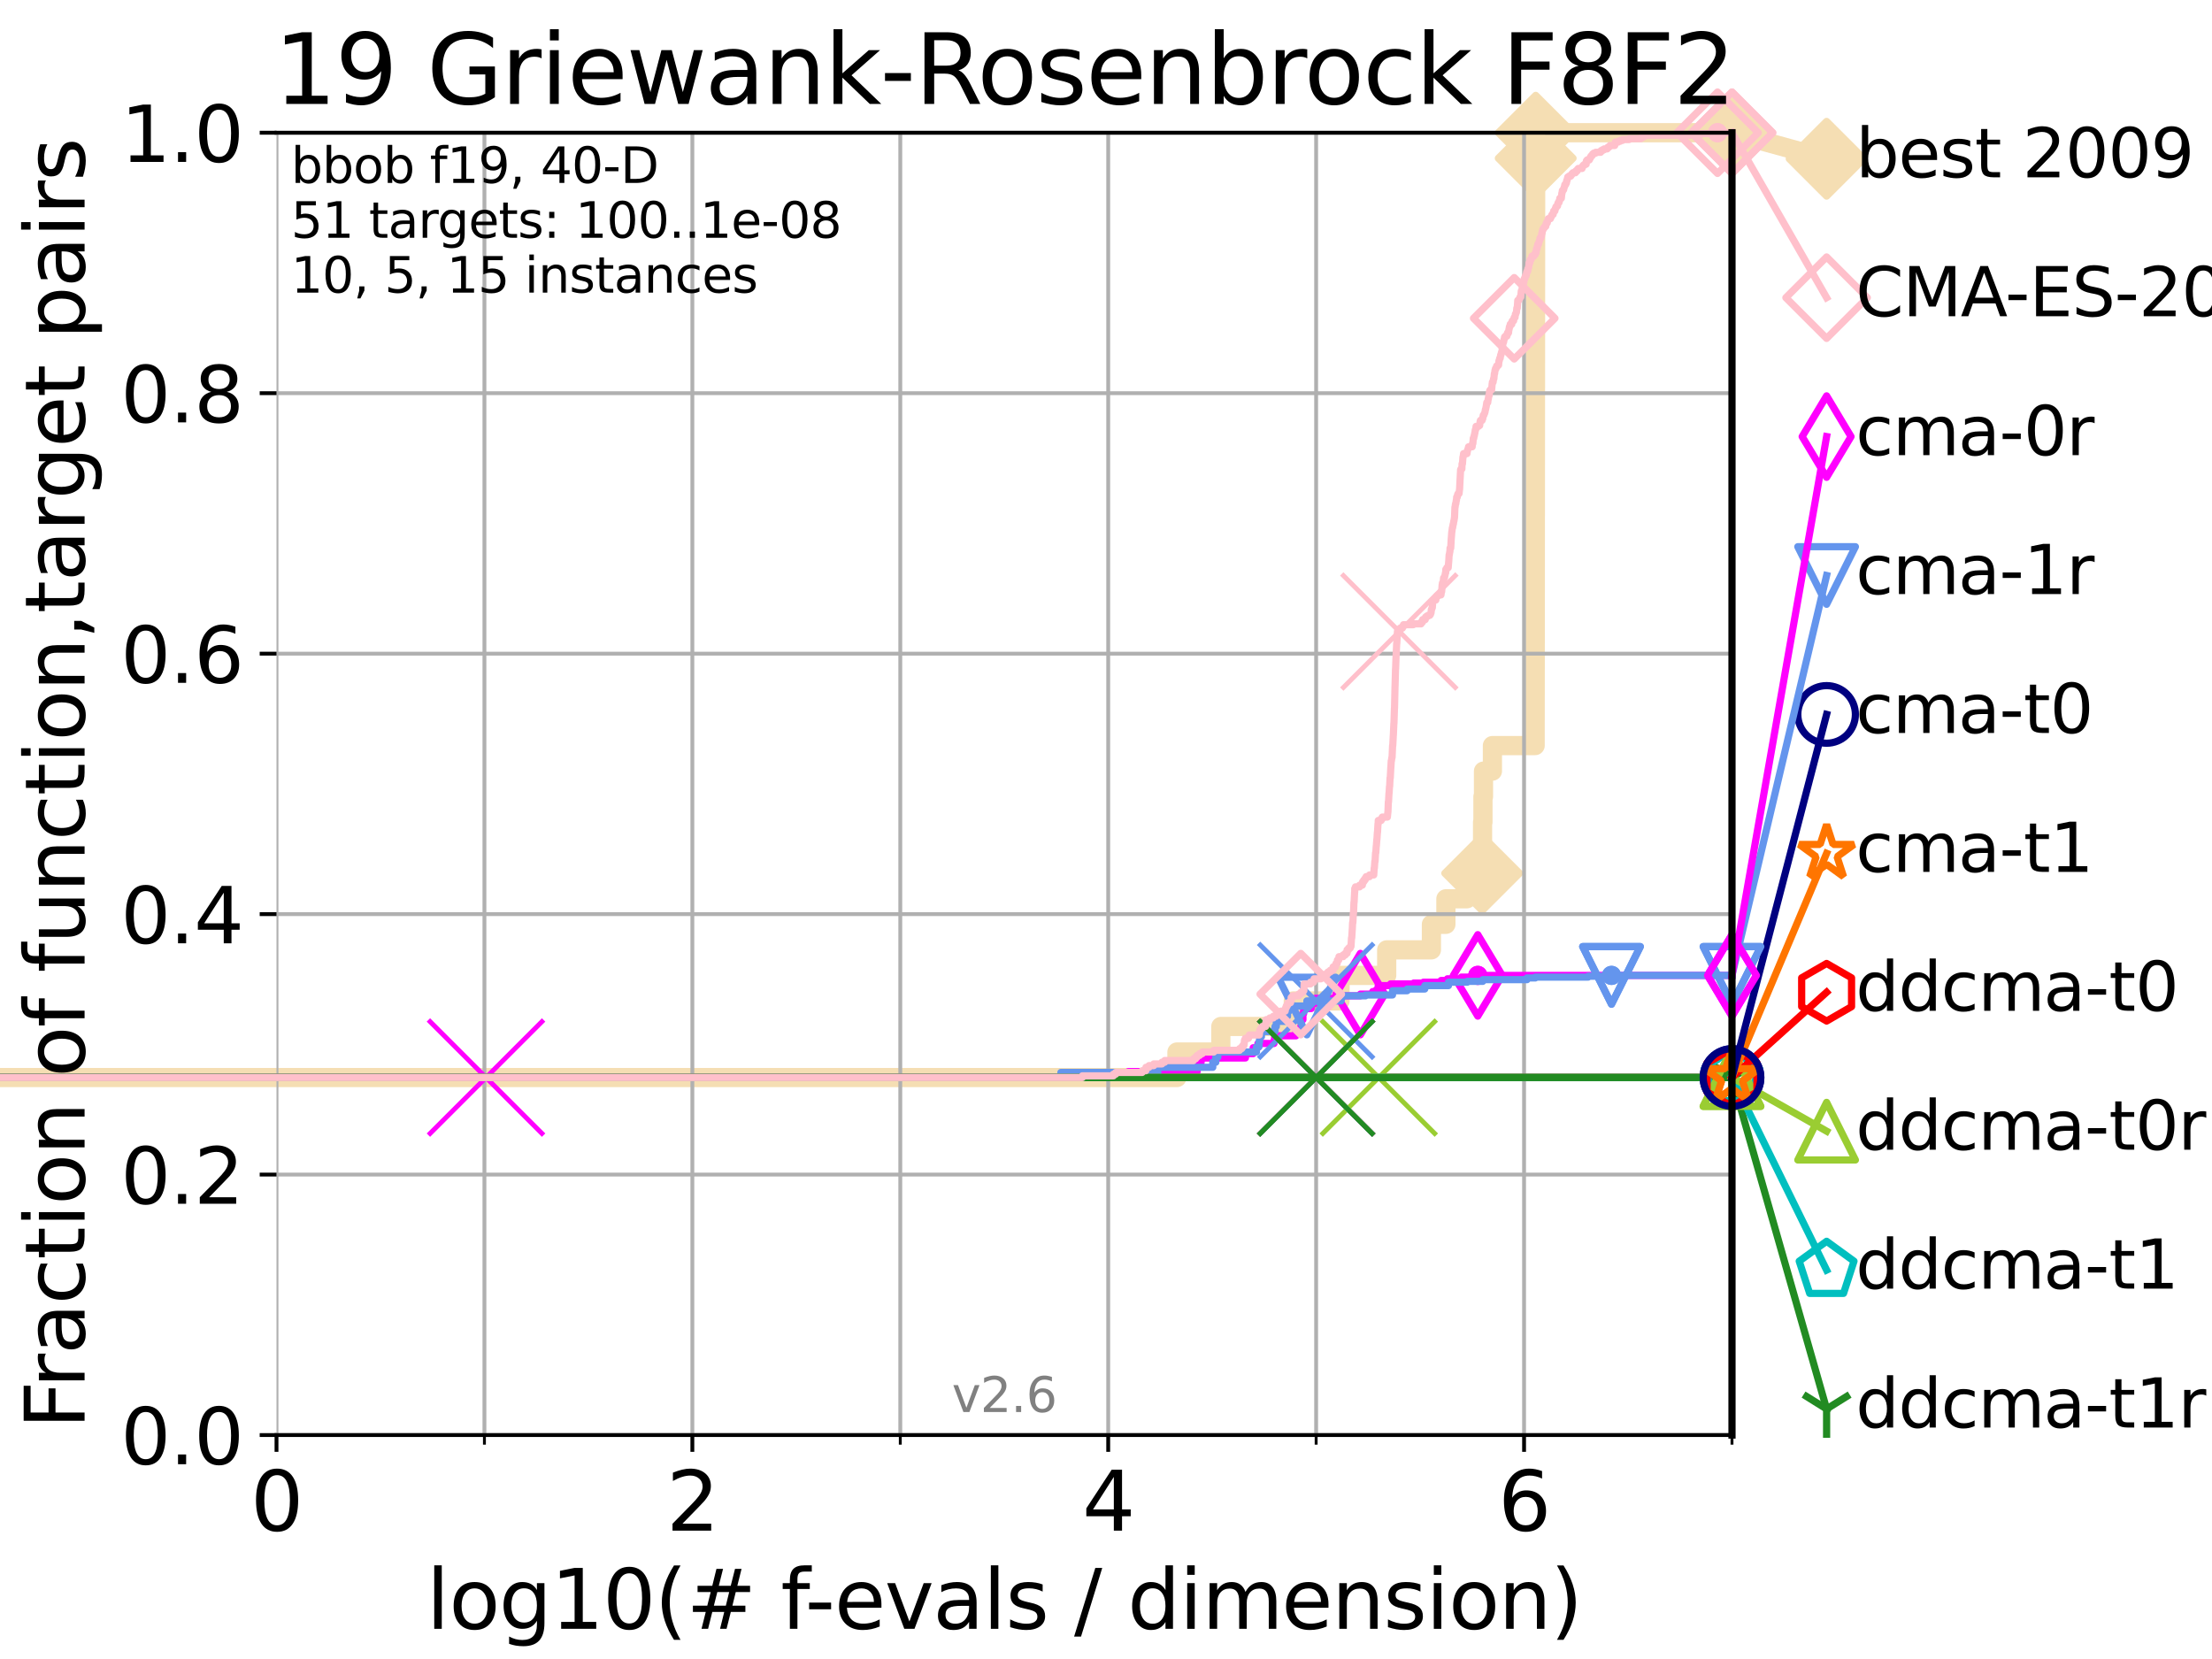 <?xml version="1.0" encoding="utf-8" standalone="no"?>
<!DOCTYPE svg PUBLIC "-//W3C//DTD SVG 1.1//EN"
  "http://www.w3.org/Graphics/SVG/1.1/DTD/svg11.dtd">
<svg xmlns:xlink="http://www.w3.org/1999/xlink" width="460.8pt" height="345.6pt" viewBox="0 0 460.8 345.6" xmlns="http://www.w3.org/2000/svg" version="1.1">
 <defs>
  <style type="text/css">*{stroke-linejoin: round; stroke-linecap: butt}</style>
 </defs>
 <g id="figure_1">
  <g id="patch_1">
   <path d="M 0 345.6 
L 460.8 345.6 
L 460.8 0 
L 0 0 
z
" style="fill: #ffffff"/>
  </g>
  <g id="axes_1">
   <g id="patch_2">
    <path d="M 57.6 298.944 
L 360.806 298.944 
L 360.806 27.648 
L 57.6 27.648 
z
" style="fill: #ffffff"/>
   </g>
   <g id="line2d_1">
    <path d="M -1 224.471 
L 245.18 224.471 
L 245.18 219.151 
L 254.323 219.151 
L 254.323 213.832 
L 269.415 213.832 
L 269.415 208.512 
L 279.15 208.512 
L 279.15 203.192 
L 288.874 203.192 
L 288.874 197.873 
L 298.187 197.873 
L 298.187 192.553 
L 301.208 192.553 
L 301.208 187.234 
L 305.566 187.234 
L 305.566 181.914 
L 308.765 181.914 
L 308.765 176.595 
L 308.844 176.595 
L 308.844 171.275 
L 308.925 171.275 
L 308.925 165.956 
L 309.04 165.956 
L 309.04 160.636 
L 310.897 160.636 
L 310.897 155.317 
L 319.799 155.317 
L 319.799 149.997 
L 319.806 149.997 
L 319.806 144.678 
L 319.812 144.678 
L 319.812 139.358 
L 319.818 139.358 
L 319.818 134.039 
L 319.822 134.039 
L 319.822 128.719 
L 319.828 128.719 
L 319.828 123.4 
L 319.831 123.4 
L 319.831 118.08 
L 319.838 118.08 
L 319.838 112.76 
L 319.842 112.76 
L 319.842 107.441 
L 319.848 107.441 
L 319.848 102.121 
L 319.853 102.121 
L 319.853 96.802 
L 319.857 96.802 
L 319.857 91.482 
L 319.862 91.482 
L 319.862 86.163 
L 319.867 86.163 
L 319.867 80.843 
L 319.873 80.843 
L 319.873 75.524 
L 319.878 75.524 
L 319.878 70.204 
L 319.883 70.204 
L 319.883 64.885 
L 319.886 64.885 
L 319.886 59.565 
L 319.892 59.565 
L 319.892 54.246 
L 319.897 54.246 
L 319.897 48.926 
L 319.901 48.926 
L 319.901 43.607 
L 319.905 43.607 
L 319.905 38.287 
L 319.91 38.287 
L 319.91 32.968 
L 319.914 32.968 
L 319.914 27.648 
L 360.806 27.648 
" style="fill: none; stroke: #f5deb3; stroke-width: 4; stroke-linecap: square"/>
   </g>
   <g id="line2d_2">
    <defs>
     <path id="m1dd25eb753" d="M -0 7.778 
L 7.778 0 
L 0 -7.778 
L -7.778 -0 
z
" style="stroke: #f5deb3; stroke-width: 1.5; stroke-linejoin: miter"/>
    </defs>
    <g>
     <use xlink:href="#m1dd25eb753" x="308.765" y="181.914" style="fill: #f5deb3; stroke: #f5deb3; stroke-width: 1.5; stroke-linejoin: miter"/>
     <use xlink:href="#m1dd25eb753" x="319.914" y="32.968" style="fill: #f5deb3; stroke: #f5deb3; stroke-width: 1.5; stroke-linejoin: miter"/>
     <use xlink:href="#m1dd25eb753" x="319.914" y="27.648" style="fill: #f5deb3; stroke: #f5deb3; stroke-width: 1.5; stroke-linejoin: miter"/>
     <use xlink:href="#m1dd25eb753" x="360.806" y="27.648" style="fill: #f5deb3; stroke: #f5deb3; stroke-width: 1.5; stroke-linejoin: miter"/>
    </g>
   </g>
   <g id="line2d_3">
    <path style="fill: none; stroke: #f5deb3; stroke-width: 4; stroke-linecap: square"/>
    <g/>
   </g>
   <g id="line2d_4">
    <path d="M 360.806 27.648 
L 380.515 33.074 
" style="fill: none; stroke: #f5deb3; stroke-width: 4; stroke-linecap: square"/>
    <g>
     <use xlink:href="#m1dd25eb753" x="360.806" y="27.648" style="fill: #f5deb3; stroke: #f5deb3; stroke-width: 1.5; stroke-linejoin: miter"/>
     <use xlink:href="#m1dd25eb753" x="380.515" y="33.074" style="fill: #f5deb3; stroke: #f5deb3; stroke-width: 1.5; stroke-linejoin: miter"/>
    </g>
   </g>
   <g id="matplotlib.axis_1">
    <g id="xtick_1">
     <g id="line2d_5">
      <path d="M 57.6 298.944 
L 57.6 27.648 
" clip-path="url(#p88221edf1f)" style="fill: none; stroke: #b0b0b0; stroke-width: 0.8; stroke-linecap: square"/>
     </g>
     <g id="line2d_6">
      <defs>
       <path id="m2ea48741e3" d="M 0 0 
L 0 3.5 
" style="stroke: #000000; stroke-width: 0.8"/>
      </defs>
      <g>
       <use xlink:href="#m2ea48741e3" x="57.6" y="298.944" style="stroke: #000000; stroke-width: 0.8"/>
      </g>
     </g>
     <g id="text_1">
      <!-- 0 -->
      <g transform="translate(52.192 318.861)scale(0.17 -0.17)">
       <defs>
        <path id="DejaVuSans-30" d="M 2034 4250 
Q 1547 4250 1301 3770 
Q 1056 3291 1056 2328 
Q 1056 1369 1301 889 
Q 1547 409 2034 409 
Q 2525 409 2770 889 
Q 3016 1369 3016 2328 
Q 3016 3291 2770 3770 
Q 2525 4250 2034 4250 
z
M 2034 4750 
Q 2819 4750 3233 4129 
Q 3647 3509 3647 2328 
Q 3647 1150 3233 529 
Q 2819 -91 2034 -91 
Q 1250 -91 836 529 
Q 422 1150 422 2328 
Q 422 3509 836 4129 
Q 1250 4750 2034 4750 
z
" transform="scale(0.016)"/>
       </defs>
       <use xlink:href="#DejaVuSans-30"/>
      </g>
     </g>
    </g>
    <g id="xtick_2">
     <g id="line2d_7">
      <path d="M 144.23 298.944 
L 144.23 27.648 
" clip-path="url(#p88221edf1f)" style="fill: none; stroke: #b0b0b0; stroke-width: 0.8; stroke-linecap: square"/>
     </g>
     <g id="line2d_8">
      <g>
       <use xlink:href="#m2ea48741e3" x="144.23" y="298.944" style="stroke: #000000; stroke-width: 0.8"/>
      </g>
     </g>
     <g id="text_2">
      <!-- 2 -->
      <g transform="translate(138.822 318.861)scale(0.17 -0.17)">
       <defs>
        <path id="DejaVuSans-32" d="M 1228 531 
L 3431 531 
L 3431 0 
L 469 0 
L 469 531 
Q 828 903 1448 1529 
Q 2069 2156 2228 2338 
Q 2531 2678 2651 2914 
Q 2772 3150 2772 3378 
Q 2772 3750 2511 3984 
Q 2250 4219 1831 4219 
Q 1534 4219 1204 4116 
Q 875 4013 500 3803 
L 500 4441 
Q 881 4594 1212 4672 
Q 1544 4750 1819 4750 
Q 2544 4750 2975 4387 
Q 3406 4025 3406 3419 
Q 3406 3131 3298 2873 
Q 3191 2616 2906 2266 
Q 2828 2175 2409 1742 
Q 1991 1309 1228 531 
z
" transform="scale(0.016)"/>
       </defs>
       <use xlink:href="#DejaVuSans-32"/>
      </g>
     </g>
    </g>
    <g id="xtick_3">
     <g id="line2d_9">
      <path d="M 230.861 298.944 
L 230.861 27.648 
" clip-path="url(#p88221edf1f)" style="fill: none; stroke: #b0b0b0; stroke-width: 0.8; stroke-linecap: square"/>
     </g>
     <g id="line2d_10">
      <g>
       <use xlink:href="#m2ea48741e3" x="230.861" y="298.944" style="stroke: #000000; stroke-width: 0.8"/>
      </g>
     </g>
     <g id="text_3">
      <!-- 4 -->
      <g transform="translate(225.453 318.861)scale(0.17 -0.17)">
       <defs>
        <path id="DejaVuSans-34" d="M 2419 4116 
L 825 1625 
L 2419 1625 
L 2419 4116 
z
M 2253 4666 
L 3047 4666 
L 3047 1625 
L 3713 1625 
L 3713 1100 
L 3047 1100 
L 3047 0 
L 2419 0 
L 2419 1100 
L 313 1100 
L 313 1709 
L 2253 4666 
z
" transform="scale(0.016)"/>
       </defs>
       <use xlink:href="#DejaVuSans-34"/>
      </g>
     </g>
    </g>
    <g id="xtick_4">
     <g id="line2d_11">
      <path d="M 317.491 298.944 
L 317.491 27.648 
" clip-path="url(#p88221edf1f)" style="fill: none; stroke: #b0b0b0; stroke-width: 0.8; stroke-linecap: square"/>
     </g>
     <g id="line2d_12">
      <g>
       <use xlink:href="#m2ea48741e3" x="317.491" y="298.944" style="stroke: #000000; stroke-width: 0.8"/>
      </g>
     </g>
     <g id="text_4">
      <!-- 6 -->
      <g transform="translate(312.083 318.861)scale(0.17 -0.17)">
       <defs>
        <path id="DejaVuSans-36" d="M 2113 2584 
Q 1688 2584 1439 2293 
Q 1191 2003 1191 1497 
Q 1191 994 1439 701 
Q 1688 409 2113 409 
Q 2538 409 2786 701 
Q 3034 994 3034 1497 
Q 3034 2003 2786 2293 
Q 2538 2584 2113 2584 
z
M 3366 4563 
L 3366 3988 
Q 3128 4100 2886 4159 
Q 2644 4219 2406 4219 
Q 1781 4219 1451 3797 
Q 1122 3375 1075 2522 
Q 1259 2794 1537 2939 
Q 1816 3084 2150 3084 
Q 2853 3084 3261 2657 
Q 3669 2231 3669 1497 
Q 3669 778 3244 343 
Q 2819 -91 2113 -91 
Q 1303 -91 875 529 
Q 447 1150 447 2328 
Q 447 3434 972 4092 
Q 1497 4750 2381 4750 
Q 2619 4750 2861 4703 
Q 3103 4656 3366 4563 
z
" transform="scale(0.016)"/>
       </defs>
       <use xlink:href="#DejaVuSans-36"/>
      </g>
     </g>
    </g>
    <g id="xtick_5">
     <g id="line2d_13">
      <path d="M 100.915 298.944 
L 100.915 27.648 
" clip-path="url(#p88221edf1f)" style="fill: none; stroke: #b0b0b0; stroke-width: 0.8; stroke-linecap: square"/>
     </g>
     <g id="line2d_14">
      <defs>
       <path id="m11a57559a2" d="M 0 0 
L 0 2 
" style="stroke: #000000; stroke-width: 0.6"/>
      </defs>
      <g>
       <use xlink:href="#m11a57559a2" x="100.915" y="298.944" style="stroke: #000000; stroke-width: 0.6"/>
      </g>
     </g>
    </g>
    <g id="xtick_6">
     <g id="line2d_15">
      <path d="M 187.546 298.944 
L 187.546 27.648 
" clip-path="url(#p88221edf1f)" style="fill: none; stroke: #b0b0b0; stroke-width: 0.8; stroke-linecap: square"/>
     </g>
     <g id="line2d_16">
      <g>
       <use xlink:href="#m11a57559a2" x="187.546" y="298.944" style="stroke: #000000; stroke-width: 0.6"/>
      </g>
     </g>
    </g>
    <g id="xtick_7">
     <g id="line2d_17">
      <path d="M 274.176 298.944 
L 274.176 27.648 
" clip-path="url(#p88221edf1f)" style="fill: none; stroke: #b0b0b0; stroke-width: 0.8; stroke-linecap: square"/>
     </g>
     <g id="line2d_18">
      <g>
       <use xlink:href="#m11a57559a2" x="274.176" y="298.944" style="stroke: #000000; stroke-width: 0.6"/>
      </g>
     </g>
    </g>
    <g id="xtick_8">
     <g id="line2d_19">
      <path d="M 360.806 298.944 
L 360.806 27.648 
" clip-path="url(#p88221edf1f)" style="fill: none; stroke: #b0b0b0; stroke-width: 0.8; stroke-linecap: square"/>
     </g>
     <g id="line2d_20">
      <g>
       <use xlink:href="#m11a57559a2" x="360.806" y="298.944" style="stroke: #000000; stroke-width: 0.6"/>
      </g>
     </g>
    </g>
    <g id="text_5">
     <!-- log10(# f-evals / dimension) -->
     <g transform="translate(88.823 339.314)scale(0.17 -0.17)">
      <defs>
       <path id="DejaVuSans-6c" d="M 603 4863 
L 1178 4863 
L 1178 0 
L 603 0 
L 603 4863 
z
" transform="scale(0.016)"/>
       <path id="DejaVuSans-6f" d="M 1959 3097 
Q 1497 3097 1228 2736 
Q 959 2375 959 1747 
Q 959 1119 1226 758 
Q 1494 397 1959 397 
Q 2419 397 2687 759 
Q 2956 1122 2956 1747 
Q 2956 2369 2687 2733 
Q 2419 3097 1959 3097 
z
M 1959 3584 
Q 2709 3584 3137 3096 
Q 3566 2609 3566 1747 
Q 3566 888 3137 398 
Q 2709 -91 1959 -91 
Q 1206 -91 779 398 
Q 353 888 353 1747 
Q 353 2609 779 3096 
Q 1206 3584 1959 3584 
z
" transform="scale(0.016)"/>
       <path id="DejaVuSans-67" d="M 2906 1791 
Q 2906 2416 2648 2759 
Q 2391 3103 1925 3103 
Q 1463 3103 1205 2759 
Q 947 2416 947 1791 
Q 947 1169 1205 825 
Q 1463 481 1925 481 
Q 2391 481 2648 825 
Q 2906 1169 2906 1791 
z
M 3481 434 
Q 3481 -459 3084 -895 
Q 2688 -1331 1869 -1331 
Q 1566 -1331 1297 -1286 
Q 1028 -1241 775 -1147 
L 775 -588 
Q 1028 -725 1275 -790 
Q 1522 -856 1778 -856 
Q 2344 -856 2625 -561 
Q 2906 -266 2906 331 
L 2906 616 
Q 2728 306 2450 153 
Q 2172 0 1784 0 
Q 1141 0 747 490 
Q 353 981 353 1791 
Q 353 2603 747 3093 
Q 1141 3584 1784 3584 
Q 2172 3584 2450 3431 
Q 2728 3278 2906 2969 
L 2906 3500 
L 3481 3500 
L 3481 434 
z
" transform="scale(0.016)"/>
       <path id="DejaVuSans-31" d="M 794 531 
L 1825 531 
L 1825 4091 
L 703 3866 
L 703 4441 
L 1819 4666 
L 2450 4666 
L 2450 531 
L 3481 531 
L 3481 0 
L 794 0 
L 794 531 
z
" transform="scale(0.016)"/>
       <path id="DejaVuSans-28" d="M 1984 4856 
Q 1566 4138 1362 3434 
Q 1159 2731 1159 2009 
Q 1159 1288 1364 580 
Q 1569 -128 1984 -844 
L 1484 -844 
Q 1016 -109 783 600 
Q 550 1309 550 2009 
Q 550 2706 781 3412 
Q 1013 4119 1484 4856 
L 1984 4856 
z
" transform="scale(0.016)"/>
       <path id="DejaVuSans-23" d="M 3272 2816 
L 2363 2816 
L 2100 1772 
L 3016 1772 
L 3272 2816 
z
M 2803 4594 
L 2478 3297 
L 3391 3297 
L 3719 4594 
L 4219 4594 
L 3897 3297 
L 4872 3297 
L 4872 2816 
L 3775 2816 
L 3519 1772 
L 4513 1772 
L 4513 1294 
L 3397 1294 
L 3072 0 
L 2572 0 
L 2894 1294 
L 1978 1294 
L 1656 0 
L 1153 0 
L 1478 1294 
L 494 1294 
L 494 1772 
L 1594 1772 
L 1856 2816 
L 850 2816 
L 850 3297 
L 1978 3297 
L 2297 4594 
L 2803 4594 
z
" transform="scale(0.016)"/>
       <path id="DejaVuSans-20" transform="scale(0.016)"/>
       <path id="DejaVuSans-66" d="M 2375 4863 
L 2375 4384 
L 1825 4384 
Q 1516 4384 1395 4259 
Q 1275 4134 1275 3809 
L 1275 3500 
L 2222 3500 
L 2222 3053 
L 1275 3053 
L 1275 0 
L 697 0 
L 697 3053 
L 147 3053 
L 147 3500 
L 697 3500 
L 697 3744 
Q 697 4328 969 4595 
Q 1241 4863 1831 4863 
L 2375 4863 
z
" transform="scale(0.016)"/>
       <path id="DejaVuSans-2d" d="M 313 2009 
L 1997 2009 
L 1997 1497 
L 313 1497 
L 313 2009 
z
" transform="scale(0.016)"/>
       <path id="DejaVuSans-65" d="M 3597 1894 
L 3597 1613 
L 953 1613 
Q 991 1019 1311 708 
Q 1631 397 2203 397 
Q 2534 397 2845 478 
Q 3156 559 3463 722 
L 3463 178 
Q 3153 47 2828 -22 
Q 2503 -91 2169 -91 
Q 1331 -91 842 396 
Q 353 884 353 1716 
Q 353 2575 817 3079 
Q 1281 3584 2069 3584 
Q 2775 3584 3186 3129 
Q 3597 2675 3597 1894 
z
M 3022 2063 
Q 3016 2534 2758 2815 
Q 2500 3097 2075 3097 
Q 1594 3097 1305 2825 
Q 1016 2553 972 2059 
L 3022 2063 
z
" transform="scale(0.016)"/>
       <path id="DejaVuSans-76" d="M 191 3500 
L 800 3500 
L 1894 563 
L 2988 3500 
L 3597 3500 
L 2284 0 
L 1503 0 
L 191 3500 
z
" transform="scale(0.016)"/>
       <path id="DejaVuSans-61" d="M 2194 1759 
Q 1497 1759 1228 1600 
Q 959 1441 959 1056 
Q 959 750 1161 570 
Q 1363 391 1709 391 
Q 2188 391 2477 730 
Q 2766 1069 2766 1631 
L 2766 1759 
L 2194 1759 
z
M 3341 1997 
L 3341 0 
L 2766 0 
L 2766 531 
Q 2569 213 2275 61 
Q 1981 -91 1556 -91 
Q 1019 -91 701 211 
Q 384 513 384 1019 
Q 384 1609 779 1909 
Q 1175 2209 1959 2209 
L 2766 2209 
L 2766 2266 
Q 2766 2663 2505 2880 
Q 2244 3097 1772 3097 
Q 1472 3097 1187 3025 
Q 903 2953 641 2809 
L 641 3341 
Q 956 3463 1253 3523 
Q 1550 3584 1831 3584 
Q 2591 3584 2966 3190 
Q 3341 2797 3341 1997 
z
" transform="scale(0.016)"/>
       <path id="DejaVuSans-73" d="M 2834 3397 
L 2834 2853 
Q 2591 2978 2328 3040 
Q 2066 3103 1784 3103 
Q 1356 3103 1142 2972 
Q 928 2841 928 2578 
Q 928 2378 1081 2264 
Q 1234 2150 1697 2047 
L 1894 2003 
Q 2506 1872 2764 1633 
Q 3022 1394 3022 966 
Q 3022 478 2636 193 
Q 2250 -91 1575 -91 
Q 1294 -91 989 -36 
Q 684 19 347 128 
L 347 722 
Q 666 556 975 473 
Q 1284 391 1588 391 
Q 1994 391 2212 530 
Q 2431 669 2431 922 
Q 2431 1156 2273 1281 
Q 2116 1406 1581 1522 
L 1381 1569 
Q 847 1681 609 1914 
Q 372 2147 372 2553 
Q 372 3047 722 3315 
Q 1072 3584 1716 3584 
Q 2034 3584 2315 3537 
Q 2597 3491 2834 3397 
z
" transform="scale(0.016)"/>
       <path id="DejaVuSans-2f" d="M 1625 4666 
L 2156 4666 
L 531 -594 
L 0 -594 
L 1625 4666 
z
" transform="scale(0.016)"/>
       <path id="DejaVuSans-64" d="M 2906 2969 
L 2906 4863 
L 3481 4863 
L 3481 0 
L 2906 0 
L 2906 525 
Q 2725 213 2448 61 
Q 2172 -91 1784 -91 
Q 1150 -91 751 415 
Q 353 922 353 1747 
Q 353 2572 751 3078 
Q 1150 3584 1784 3584 
Q 2172 3584 2448 3432 
Q 2725 3281 2906 2969 
z
M 947 1747 
Q 947 1113 1208 752 
Q 1469 391 1925 391 
Q 2381 391 2643 752 
Q 2906 1113 2906 1747 
Q 2906 2381 2643 2742 
Q 2381 3103 1925 3103 
Q 1469 3103 1208 2742 
Q 947 2381 947 1747 
z
" transform="scale(0.016)"/>
       <path id="DejaVuSans-69" d="M 603 3500 
L 1178 3500 
L 1178 0 
L 603 0 
L 603 3500 
z
M 603 4863 
L 1178 4863 
L 1178 4134 
L 603 4134 
L 603 4863 
z
" transform="scale(0.016)"/>
       <path id="DejaVuSans-6d" d="M 3328 2828 
Q 3544 3216 3844 3400 
Q 4144 3584 4550 3584 
Q 5097 3584 5394 3201 
Q 5691 2819 5691 2113 
L 5691 0 
L 5113 0 
L 5113 2094 
Q 5113 2597 4934 2840 
Q 4756 3084 4391 3084 
Q 3944 3084 3684 2787 
Q 3425 2491 3425 1978 
L 3425 0 
L 2847 0 
L 2847 2094 
Q 2847 2600 2669 2842 
Q 2491 3084 2119 3084 
Q 1678 3084 1418 2786 
Q 1159 2488 1159 1978 
L 1159 0 
L 581 0 
L 581 3500 
L 1159 3500 
L 1159 2956 
Q 1356 3278 1631 3431 
Q 1906 3584 2284 3584 
Q 2666 3584 2933 3390 
Q 3200 3197 3328 2828 
z
" transform="scale(0.016)"/>
       <path id="DejaVuSans-6e" d="M 3513 2113 
L 3513 0 
L 2938 0 
L 2938 2094 
Q 2938 2591 2744 2837 
Q 2550 3084 2163 3084 
Q 1697 3084 1428 2787 
Q 1159 2491 1159 1978 
L 1159 0 
L 581 0 
L 581 3500 
L 1159 3500 
L 1159 2956 
Q 1366 3272 1645 3428 
Q 1925 3584 2291 3584 
Q 2894 3584 3203 3211 
Q 3513 2838 3513 2113 
z
" transform="scale(0.016)"/>
       <path id="DejaVuSans-29" d="M 513 4856 
L 1013 4856 
Q 1481 4119 1714 3412 
Q 1947 2706 1947 2009 
Q 1947 1309 1714 600 
Q 1481 -109 1013 -844 
L 513 -844 
Q 928 -128 1133 580 
Q 1338 1288 1338 2009 
Q 1338 2731 1133 3434 
Q 928 4138 513 4856 
z
" transform="scale(0.016)"/>
      </defs>
      <use xlink:href="#DejaVuSans-6c"/>
      <use xlink:href="#DejaVuSans-6f" x="27.783"/>
      <use xlink:href="#DejaVuSans-67" x="88.965"/>
      <use xlink:href="#DejaVuSans-31" x="152.441"/>
      <use xlink:href="#DejaVuSans-30" x="216.064"/>
      <use xlink:href="#DejaVuSans-28" x="279.688"/>
      <use xlink:href="#DejaVuSans-23" x="318.701"/>
      <use xlink:href="#DejaVuSans-20" x="402.49"/>
      <use xlink:href="#DejaVuSans-66" x="434.277"/>
      <use xlink:href="#DejaVuSans-2d" x="463.982"/>
      <use xlink:href="#DejaVuSans-65" x="500.066"/>
      <use xlink:href="#DejaVuSans-76" x="561.59"/>
      <use xlink:href="#DejaVuSans-61" x="620.77"/>
      <use xlink:href="#DejaVuSans-6c" x="682.049"/>
      <use xlink:href="#DejaVuSans-73" x="709.832"/>
      <use xlink:href="#DejaVuSans-20" x="761.932"/>
      <use xlink:href="#DejaVuSans-2f" x="793.719"/>
      <use xlink:href="#DejaVuSans-20" x="827.41"/>
      <use xlink:href="#DejaVuSans-64" x="859.197"/>
      <use xlink:href="#DejaVuSans-69" x="922.674"/>
      <use xlink:href="#DejaVuSans-6d" x="950.457"/>
      <use xlink:href="#DejaVuSans-65" x="1047.869"/>
      <use xlink:href="#DejaVuSans-6e" x="1109.393"/>
      <use xlink:href="#DejaVuSans-73" x="1172.771"/>
      <use xlink:href="#DejaVuSans-69" x="1224.871"/>
      <use xlink:href="#DejaVuSans-6f" x="1252.654"/>
      <use xlink:href="#DejaVuSans-6e" x="1313.836"/>
      <use xlink:href="#DejaVuSans-29" x="1377.215"/>
     </g>
    </g>
   </g>
   <g id="matplotlib.axis_2">
    <g id="ytick_1">
     <g id="line2d_21">
      <path d="M 57.6 298.944 
L 360.806 298.944 
" clip-path="url(#p88221edf1f)" style="fill: none; stroke: #b0b0b0; stroke-width: 0.8; stroke-linecap: square"/>
     </g>
     <g id="line2d_22">
      <defs>
       <path id="m04f3c7ad2f" d="M 0 0 
L -3.5 0 
" style="stroke: #000000; stroke-width: 0.8"/>
      </defs>
      <g>
       <use xlink:href="#m04f3c7ad2f" x="57.6" y="298.944" style="stroke: #000000; stroke-width: 0.8"/>
      </g>
     </g>
     <g id="text_6">
      <!-- 0.0 -->
      <g transform="translate(25.155 305.023)scale(0.16 -0.16)">
       <defs>
        <path id="DejaVuSans-2e" d="M 684 794 
L 1344 794 
L 1344 0 
L 684 0 
L 684 794 
z
" transform="scale(0.016)"/>
       </defs>
       <use xlink:href="#DejaVuSans-30"/>
       <use xlink:href="#DejaVuSans-2e" x="63.623"/>
       <use xlink:href="#DejaVuSans-30" x="95.41"/>
      </g>
     </g>
    </g>
    <g id="ytick_2">
     <g id="line2d_23">
      <path d="M 57.6 244.685 
L 360.806 244.685 
" clip-path="url(#p88221edf1f)" style="fill: none; stroke: #b0b0b0; stroke-width: 0.8; stroke-linecap: square"/>
     </g>
     <g id="line2d_24">
      <g>
       <use xlink:href="#m04f3c7ad2f" x="57.6" y="244.685" style="stroke: #000000; stroke-width: 0.8"/>
      </g>
     </g>
     <g id="text_7">
      <!-- 0.2 -->
      <g transform="translate(25.155 250.764)scale(0.16 -0.16)">
       <use xlink:href="#DejaVuSans-30"/>
       <use xlink:href="#DejaVuSans-2e" x="63.623"/>
       <use xlink:href="#DejaVuSans-32" x="95.41"/>
      </g>
     </g>
    </g>
    <g id="ytick_3">
     <g id="line2d_25">
      <path d="M 57.6 190.426 
L 360.806 190.426 
" clip-path="url(#p88221edf1f)" style="fill: none; stroke: #b0b0b0; stroke-width: 0.8; stroke-linecap: square"/>
     </g>
     <g id="line2d_26">
      <g>
       <use xlink:href="#m04f3c7ad2f" x="57.6" y="190.426" style="stroke: #000000; stroke-width: 0.8"/>
      </g>
     </g>
     <g id="text_8">
      <!-- 0.4 -->
      <g transform="translate(25.155 196.504)scale(0.16 -0.16)">
       <use xlink:href="#DejaVuSans-30"/>
       <use xlink:href="#DejaVuSans-2e" x="63.623"/>
       <use xlink:href="#DejaVuSans-34" x="95.41"/>
      </g>
     </g>
    </g>
    <g id="ytick_4">
     <g id="line2d_27">
      <path d="M 57.6 136.166 
L 360.806 136.166 
" clip-path="url(#p88221edf1f)" style="fill: none; stroke: #b0b0b0; stroke-width: 0.8; stroke-linecap: square"/>
     </g>
     <g id="line2d_28">
      <g>
       <use xlink:href="#m04f3c7ad2f" x="57.6" y="136.166" style="stroke: #000000; stroke-width: 0.8"/>
      </g>
     </g>
     <g id="text_9">
      <!-- 0.6 -->
      <g transform="translate(25.155 142.245)scale(0.16 -0.16)">
       <use xlink:href="#DejaVuSans-30"/>
       <use xlink:href="#DejaVuSans-2e" x="63.623"/>
       <use xlink:href="#DejaVuSans-36" x="95.41"/>
      </g>
     </g>
    </g>
    <g id="ytick_5">
     <g id="line2d_29">
      <path d="M 57.6 81.907 
L 360.806 81.907 
" clip-path="url(#p88221edf1f)" style="fill: none; stroke: #b0b0b0; stroke-width: 0.8; stroke-linecap: square"/>
     </g>
     <g id="line2d_30">
      <g>
       <use xlink:href="#m04f3c7ad2f" x="57.6" y="81.907" style="stroke: #000000; stroke-width: 0.8"/>
      </g>
     </g>
     <g id="text_10">
      <!-- 0.8 -->
      <g transform="translate(25.155 87.986)scale(0.16 -0.16)">
       <defs>
        <path id="DejaVuSans-38" d="M 2034 2216 
Q 1584 2216 1326 1975 
Q 1069 1734 1069 1313 
Q 1069 891 1326 650 
Q 1584 409 2034 409 
Q 2484 409 2743 651 
Q 3003 894 3003 1313 
Q 3003 1734 2745 1975 
Q 2488 2216 2034 2216 
z
M 1403 2484 
Q 997 2584 770 2862 
Q 544 3141 544 3541 
Q 544 4100 942 4425 
Q 1341 4750 2034 4750 
Q 2731 4750 3128 4425 
Q 3525 4100 3525 3541 
Q 3525 3141 3298 2862 
Q 3072 2584 2669 2484 
Q 3125 2378 3379 2068 
Q 3634 1759 3634 1313 
Q 3634 634 3220 271 
Q 2806 -91 2034 -91 
Q 1263 -91 848 271 
Q 434 634 434 1313 
Q 434 1759 690 2068 
Q 947 2378 1403 2484 
z
M 1172 3481 
Q 1172 3119 1398 2916 
Q 1625 2713 2034 2713 
Q 2441 2713 2670 2916 
Q 2900 3119 2900 3481 
Q 2900 3844 2670 4047 
Q 2441 4250 2034 4250 
Q 1625 4250 1398 4047 
Q 1172 3844 1172 3481 
z
" transform="scale(0.016)"/>
       </defs>
       <use xlink:href="#DejaVuSans-30"/>
       <use xlink:href="#DejaVuSans-2e" x="63.623"/>
       <use xlink:href="#DejaVuSans-38" x="95.41"/>
      </g>
     </g>
    </g>
    <g id="ytick_6">
     <g id="line2d_31">
      <path d="M 57.6 27.648 
L 360.806 27.648 
" clip-path="url(#p88221edf1f)" style="fill: none; stroke: #b0b0b0; stroke-width: 0.8; stroke-linecap: square"/>
     </g>
     <g id="line2d_32">
      <g>
       <use xlink:href="#m04f3c7ad2f" x="57.6" y="27.648" style="stroke: #000000; stroke-width: 0.8"/>
      </g>
     </g>
     <g id="text_11">
      <!-- 1.0 -->
      <g transform="translate(25.155 33.727)scale(0.16 -0.16)">
       <use xlink:href="#DejaVuSans-31"/>
       <use xlink:href="#DejaVuSans-2e" x="63.623"/>
       <use xlink:href="#DejaVuSans-30" x="95.41"/>
      </g>
     </g>
    </g>
    <g id="text_12">
     <!-- Fraction of function,target pairs -->
     <g transform="translate(17.62 297.681)rotate(-90)scale(0.17 -0.17)">
      <defs>
       <path id="DejaVuSans-46" d="M 628 4666 
L 3309 4666 
L 3309 4134 
L 1259 4134 
L 1259 2759 
L 3109 2759 
L 3109 2228 
L 1259 2228 
L 1259 0 
L 628 0 
L 628 4666 
z
" transform="scale(0.016)"/>
       <path id="DejaVuSans-72" d="M 2631 2963 
Q 2534 3019 2420 3045 
Q 2306 3072 2169 3072 
Q 1681 3072 1420 2755 
Q 1159 2438 1159 1844 
L 1159 0 
L 581 0 
L 581 3500 
L 1159 3500 
L 1159 2956 
Q 1341 3275 1631 3429 
Q 1922 3584 2338 3584 
Q 2397 3584 2469 3576 
Q 2541 3569 2628 3553 
L 2631 2963 
z
" transform="scale(0.016)"/>
       <path id="DejaVuSans-63" d="M 3122 3366 
L 3122 2828 
Q 2878 2963 2633 3030 
Q 2388 3097 2138 3097 
Q 1578 3097 1268 2742 
Q 959 2388 959 1747 
Q 959 1106 1268 751 
Q 1578 397 2138 397 
Q 2388 397 2633 464 
Q 2878 531 3122 666 
L 3122 134 
Q 2881 22 2623 -34 
Q 2366 -91 2075 -91 
Q 1284 -91 818 406 
Q 353 903 353 1747 
Q 353 2603 823 3093 
Q 1294 3584 2113 3584 
Q 2378 3584 2631 3529 
Q 2884 3475 3122 3366 
z
" transform="scale(0.016)"/>
       <path id="DejaVuSans-74" d="M 1172 4494 
L 1172 3500 
L 2356 3500 
L 2356 3053 
L 1172 3053 
L 1172 1153 
Q 1172 725 1289 603 
Q 1406 481 1766 481 
L 2356 481 
L 2356 0 
L 1766 0 
Q 1100 0 847 248 
Q 594 497 594 1153 
L 594 3053 
L 172 3053 
L 172 3500 
L 594 3500 
L 594 4494 
L 1172 4494 
z
" transform="scale(0.016)"/>
       <path id="DejaVuSans-75" d="M 544 1381 
L 544 3500 
L 1119 3500 
L 1119 1403 
Q 1119 906 1312 657 
Q 1506 409 1894 409 
Q 2359 409 2629 706 
Q 2900 1003 2900 1516 
L 2900 3500 
L 3475 3500 
L 3475 0 
L 2900 0 
L 2900 538 
Q 2691 219 2414 64 
Q 2138 -91 1772 -91 
Q 1169 -91 856 284 
Q 544 659 544 1381 
z
M 1991 3584 
L 1991 3584 
z
" transform="scale(0.016)"/>
       <path id="DejaVuSans-2c" d="M 750 794 
L 1409 794 
L 1409 256 
L 897 -744 
L 494 -744 
L 750 256 
L 750 794 
z
" transform="scale(0.016)"/>
       <path id="DejaVuSans-70" d="M 1159 525 
L 1159 -1331 
L 581 -1331 
L 581 3500 
L 1159 3500 
L 1159 2969 
Q 1341 3281 1617 3432 
Q 1894 3584 2278 3584 
Q 2916 3584 3314 3078 
Q 3713 2572 3713 1747 
Q 3713 922 3314 415 
Q 2916 -91 2278 -91 
Q 1894 -91 1617 61 
Q 1341 213 1159 525 
z
M 3116 1747 
Q 3116 2381 2855 2742 
Q 2594 3103 2138 3103 
Q 1681 3103 1420 2742 
Q 1159 2381 1159 1747 
Q 1159 1113 1420 752 
Q 1681 391 2138 391 
Q 2594 391 2855 752 
Q 3116 1113 3116 1747 
z
" transform="scale(0.016)"/>
      </defs>
      <use xlink:href="#DejaVuSans-46"/>
      <use xlink:href="#DejaVuSans-72" x="50.27"/>
      <use xlink:href="#DejaVuSans-61" x="91.383"/>
      <use xlink:href="#DejaVuSans-63" x="152.662"/>
      <use xlink:href="#DejaVuSans-74" x="207.643"/>
      <use xlink:href="#DejaVuSans-69" x="246.852"/>
      <use xlink:href="#DejaVuSans-6f" x="274.635"/>
      <use xlink:href="#DejaVuSans-6e" x="335.816"/>
      <use xlink:href="#DejaVuSans-20" x="399.195"/>
      <use xlink:href="#DejaVuSans-6f" x="430.982"/>
      <use xlink:href="#DejaVuSans-66" x="492.164"/>
      <use xlink:href="#DejaVuSans-20" x="527.369"/>
      <use xlink:href="#DejaVuSans-66" x="559.156"/>
      <use xlink:href="#DejaVuSans-75" x="594.361"/>
      <use xlink:href="#DejaVuSans-6e" x="657.74"/>
      <use xlink:href="#DejaVuSans-63" x="721.119"/>
      <use xlink:href="#DejaVuSans-74" x="776.1"/>
      <use xlink:href="#DejaVuSans-69" x="815.309"/>
      <use xlink:href="#DejaVuSans-6f" x="843.092"/>
      <use xlink:href="#DejaVuSans-6e" x="904.273"/>
      <use xlink:href="#DejaVuSans-2c" x="967.652"/>
      <use xlink:href="#DejaVuSans-74" x="999.439"/>
      <use xlink:href="#DejaVuSans-61" x="1038.648"/>
      <use xlink:href="#DejaVuSans-72" x="1099.928"/>
      <use xlink:href="#DejaVuSans-67" x="1139.291"/>
      <use xlink:href="#DejaVuSans-65" x="1202.768"/>
      <use xlink:href="#DejaVuSans-74" x="1264.291"/>
      <use xlink:href="#DejaVuSans-20" x="1303.5"/>
      <use xlink:href="#DejaVuSans-70" x="1335.287"/>
      <use xlink:href="#DejaVuSans-61" x="1398.764"/>
      <use xlink:href="#DejaVuSans-69" x="1460.043"/>
      <use xlink:href="#DejaVuSans-72" x="1487.826"/>
      <use xlink:href="#DejaVuSans-73" x="1528.939"/>
     </g>
    </g>
   </g>
   <g id="line2d_33">
    <defs>
     <path id="m29289f3b09" d="M 0 1.5 
C 0.398 1.5 0.779 1.342 1.061 1.061 
C 1.342 0.779 1.5 0.398 1.5 0 
C 1.5 -0.398 1.342 -0.779 1.061 -1.061 
C 0.779 -1.342 0.398 -1.5 0 -1.5 
C -0.398 -1.5 -0.779 -1.342 -1.061 -1.061 
C -1.342 -0.779 -1.5 -0.398 -1.5 0 
C -1.5 0.398 -1.342 0.779 -1.061 1.061 
C -0.779 1.342 -0.398 1.5 0 1.5 
z
" style="stroke: #f5deb3"/>
    </defs>
    <g>
     <use xlink:href="#m29289f3b09" x="319.914" y="27.648" style="fill: #f5deb3; stroke: #f5deb3"/>
     <use xlink:href="#m29289f3b09" x="319.914" y="27.648" style="fill: #f5deb3; stroke: #f5deb3"/>
    </g>
   </g>
   <g id="line2d_34">
    <defs>
     <path id="m3c4c8bc073" d="M 0 1.5 
C 0.398 1.5 0.779 1.342 1.061 1.061 
C 1.342 0.779 1.5 0.398 1.5 0 
C 1.5 -0.398 1.342 -0.779 1.061 -1.061 
C 0.779 -1.342 0.398 -1.5 0 -1.5 
C -0.398 -1.5 -0.779 -1.342 -1.061 -1.061 
C -1.342 -0.779 -1.5 -0.398 -1.5 0 
C -1.5 0.398 -1.342 0.779 -1.061 1.061 
C -0.779 1.342 -0.398 1.5 0 1.5 
z
" style="stroke: #000080"/>
    </defs>
    <g/>
   </g>
   <g id="line2d_35">
    <path d="M -1 224.471 
L 360.806 224.471 
" style="fill: none; stroke: #000080; stroke-width: 1.5; stroke-linecap: square"/>
   </g>
   <g id="line2d_36">
    <defs>
     <path id="m67c9e98f02" d="M 0 6 
C 1.591 6 3.117 5.368 4.243 4.243 
C 5.368 3.117 6 1.591 6 0 
C 6 -1.591 5.368 -3.117 4.243 -4.243 
C 3.117 -5.368 1.591 -6 0 -6 
C -1.591 -6 -3.117 -5.368 -4.243 -4.243 
C -5.368 -3.117 -6 -1.591 -6 0 
C -6 1.591 -5.368 3.117 -4.243 4.243 
C -3.117 5.368 -1.591 6 0 6 
z
" style="stroke: #000080; stroke-width: 1.5"/>
    </defs>
    <g>
     <use xlink:href="#m67c9e98f02" x="360.806" y="224.471" style="fill-opacity: 0; stroke: #000080; stroke-width: 1.5"/>
    </g>
   </g>
   <g id="line2d_37">
    <path style="fill: none; stroke: #000080; stroke-width: 1.5; stroke-linecap: square"/>
    <g/>
   </g>
   <g id="line2d_38">
    <path d="M 274.176 224.471 
" clip-path="url(#p88221edf1f)" style="fill: none; stroke: #000080; stroke-width: 1.5; stroke-linecap: square"/>
    <defs>
     <path id="m9bc2a36a0f" d="M -12 12 
L 12 -12 
M -12 -12 
L 12 12 
" style="stroke: #000080"/>
    </defs>
    <g clip-path="url(#p88221edf1f)">
     <use xlink:href="#m9bc2a36a0f" x="274.176" y="224.471" style="fill: #000080; stroke: #000080"/>
    </g>
   </g>
   <g id="line2d_39">
    <defs>
     <path id="mcbcb56e990" d="M 0 1.5 
C 0.398 1.5 0.779 1.342 1.061 1.061 
C 1.342 0.779 1.5 0.398 1.5 0 
C 1.5 -0.398 1.342 -0.779 1.061 -1.061 
C 0.779 -1.342 0.398 -1.5 0 -1.5 
C -0.398 -1.5 -0.779 -1.342 -1.061 -1.061 
C -1.342 -0.779 -1.5 -0.398 -1.5 0 
C -1.5 0.398 -1.342 0.779 -1.061 1.061 
C -0.779 1.342 -0.398 1.5 0 1.5 
z
" style="stroke: #ff00ff"/>
    </defs>
    <g>
     <use xlink:href="#mcbcb56e990" x="307.852" y="203.192" style="fill: #ff00ff; stroke: #ff00ff"/>
     <use xlink:href="#mcbcb56e990" x="307.852" y="203.192" style="fill: #ff00ff; stroke: #ff00ff"/>
    </g>
   </g>
   <g id="line2d_40">
    <path d="M -1 224.471 
L 234.959 224.471 
L 235.052 223.229 
L 249.389 223.229 
L 249.41 222.165 
L 249.724 222.165 
L 249.752 221.279 
L 250.214 221.279 
L 250.228 220.392 
L 259.446 220.392 
L 259.467 219.506 
L 261.039 219.506 
L 261.062 218.264 
L 262.023 218.264 
L 262.045 217.378 
L 265.395 217.378 
L 265.419 216.669 
L 265.531 216.669 
L 265.534 215.782 
L 269.963 215.782 
L 269.968 214.718 
L 270.965 214.718 
L 270.97 213.832 
L 271.105 213.832 
L 271.11 212.413 
L 271.424 212.413 
L 271.428 211.172 
L 271.569 211.172 
L 271.576 210.108 
L 273.131 210.108 
L 273.139 209.044 
L 273.942 209.044 
L 273.946 207.98 
L 278.82 207.98 
L 278.825 207.448 
L 283.388 207.448 
L 283.388 207.093 
L 285.958 207.093 
L 285.961 206.562 
L 286.701 206.562 
L 286.703 206.207 
L 287.1 206.207 
L 287.105 205.32 
L 289.679 205.32 
L 289.681 204.966 
L 294.502 204.966 
L 294.502 204.788 
L 296.523 204.788 
L 296.523 204.611 
L 300.199 204.611 
L 300.199 204.256 
L 301.529 204.256 
L 301.529 203.902 
L 304.408 203.902 
L 304.411 203.547 
L 307.849 203.547 
L 307.852 203.192 
L 360.806 203.192 
L 360.806 203.192 
" style="fill: none; stroke: #ff00ff; stroke-width: 1.5; stroke-linecap: square"/>
   </g>
   <g id="line2d_41">
    <defs>
     <path id="m4692f2a201" d="M -0 8.485 
L 5.091 0 
L 0 -8.485 
L -5.091 -0 
z
" style="stroke: #ff00ff; stroke-width: 1.5; stroke-linejoin: miter"/>
    </defs>
    <g>
     <use xlink:href="#m4692f2a201" x="283.388" y="207.093" style="fill-opacity: 0; stroke: #ff00ff; stroke-width: 1.5; stroke-linejoin: miter"/>
     <use xlink:href="#m4692f2a201" x="307.852" y="203.192" style="fill-opacity: 0; stroke: #ff00ff; stroke-width: 1.5; stroke-linejoin: miter"/>
     <use xlink:href="#m4692f2a201" x="360.806" y="203.192" style="fill-opacity: 0; stroke: #ff00ff; stroke-width: 1.5; stroke-linejoin: miter"/>
    </g>
   </g>
   <g id="line2d_42">
    <path style="fill: none; stroke: #ff00ff; stroke-width: 1.5; stroke-linecap: square"/>
    <g/>
   </g>
   <g id="line2d_43">
    <path d="M 101.242 224.471 
" clip-path="url(#p88221edf1f)" style="fill: none; stroke: #ff00ff; stroke-width: 1.5; stroke-linecap: square"/>
    <defs>
     <path id="m07131939ea" d="M -12 12 
L 12 -12 
M -12 -12 
L 12 12 
" style="stroke: #ff00ff"/>
    </defs>
    <g clip-path="url(#p88221edf1f)">
     <use xlink:href="#m07131939ea" x="101.242" y="224.471" style="fill: #ff00ff; stroke: #ff00ff"/>
    </g>
   </g>
   <g id="line2d_44">
    <defs>
     <path id="m4f7f8ad11e" d="M 0 1.5 
C 0.398 1.5 0.779 1.342 1.061 1.061 
C 1.342 0.779 1.5 0.398 1.5 0 
C 1.5 -0.398 1.342 -0.779 1.061 -1.061 
C 0.779 -1.342 0.398 -1.5 0 -1.5 
C -0.398 -1.5 -0.779 -1.342 -1.061 -1.061 
C -1.342 -0.779 -1.5 -0.398 -1.5 0 
C -1.5 0.398 -1.342 0.779 -1.061 1.061 
C -0.779 1.342 -0.398 1.5 0 1.5 
z
" style="stroke: #ff7500"/>
    </defs>
    <g/>
   </g>
   <g id="line2d_45">
    <path d="M -1 224.471 
L 360.806 224.471 
" style="fill: none; stroke: #ff7500; stroke-width: 1.5; stroke-linecap: square"/>
   </g>
   <g id="line2d_46">
    <defs>
     <path id="m84c8b008eb" d="M 0 -6 
L -1.347 -1.854 
L -5.706 -1.854 
L -2.18 0.708 
L -3.527 4.854 
L -0 2.292 
L 3.527 4.854 
L 2.18 0.708 
L 5.706 -1.854 
L 1.347 -1.854 
z
" style="stroke: #ff7500; stroke-width: 1.5; stroke-linejoin: bevel"/>
    </defs>
    <g>
     <use xlink:href="#m84c8b008eb" x="360.806" y="224.471" style="fill-opacity: 0; stroke: #ff7500; stroke-width: 1.5; stroke-linejoin: bevel"/>
    </g>
   </g>
   <g id="line2d_47">
    <path style="fill: none; stroke: #ff7500; stroke-width: 1.5; stroke-linecap: square"/>
    <g/>
   </g>
   <g id="line2d_48">
    <path d="M 274.176 224.471 
" clip-path="url(#p88221edf1f)" style="fill: none; stroke: #ff7500; stroke-width: 1.5; stroke-linecap: square"/>
    <defs>
     <path id="m18b1748141" d="M -12 12 
L 12 -12 
M -12 -12 
L 12 12 
" style="stroke: #ff7500"/>
    </defs>
    <g clip-path="url(#p88221edf1f)">
     <use xlink:href="#m18b1748141" x="274.176" y="224.471" style="fill: #ff7500; stroke: #ff7500"/>
    </g>
   </g>
   <g id="line2d_49">
    <defs>
     <path id="m2e3a6c1392" d="M 0 1.5 
C 0.398 1.5 0.779 1.342 1.061 1.061 
C 1.342 0.779 1.5 0.398 1.5 0 
C 1.5 -0.398 1.342 -0.779 1.061 -1.061 
C 0.779 -1.342 0.398 -1.5 0 -1.5 
C -0.398 -1.5 -0.779 -1.342 -1.061 -1.061 
C -1.342 -0.779 -1.5 -0.398 -1.5 0 
C -1.5 0.398 -1.342 0.779 -1.061 1.061 
C -0.779 1.342 -0.398 1.5 0 1.5 
z
" style="stroke: #6495ed"/>
    </defs>
    <g>
     <use xlink:href="#m2e3a6c1392" x="335.705" y="203.192" style="fill: #6495ed; stroke: #6495ed"/>
     <use xlink:href="#m2e3a6c1392" x="335.705" y="203.192" style="fill: #6495ed; stroke: #6495ed"/>
    </g>
   </g>
   <g id="line2d_50">
    <path d="M -1 224.471 
L 221.009 224.471 
L 221.009 223.407 
L 241.192 223.407 
L 241.192 222.343 
L 252.642 222.343 
L 252.642 221.279 
L 253.277 221.279 
L 253.277 220.215 
L 253.701 220.215 
L 253.701 219.151 
L 261.742 219.151 
L 261.742 218.087 
L 262.268 218.087 
L 262.268 217.023 
L 262.394 217.023 
L 262.394 215.959 
L 262.781 215.959 
L 262.781 214.895 
L 265.611 214.895 
L 265.611 213.832 
L 265.88 213.832 
L 265.88 212.768 
L 267.977 212.768 
L 267.977 211.704 
L 268.21 211.704 
L 268.21 210.64 
L 268.523 210.64 
L 268.523 209.576 
L 272.248 209.576 
L 272.248 208.512 
L 279.375 208.512 
L 279.375 207.98 
L 279.53 207.98 
L 279.53 207.625 
L 279.531 207.625 
L 279.531 207.448 
L 284.468 207.448 
L 284.468 207.271 
L 290.083 207.271 
L 290.083 207.093 
L 290.084 207.093 
L 290.084 206.916 
L 290.084 206.916 
L 290.084 206.739 
L 290.085 206.739 
L 290.085 206.384 
L 293.14 206.384 
L 293.14 206.03 
L 296.803 206.03 
L 296.803 205.852 
L 296.803 205.852 
L 296.803 205.675 
L 296.804 205.675 
L 296.804 205.498 
L 296.804 205.498 
L 296.804 205.32 
L 301.744 205.32 
L 301.744 205.143 
L 301.744 205.143 
L 301.744 204.788 
L 301.745 204.788 
L 301.745 204.611 
L 305.654 204.611 
L 305.654 204.434 
L 308.888 204.434 
L 308.888 204.256 
L 308.889 204.256 
L 308.889 204.079 
L 318.103 204.079 
L 318.103 203.902 
L 318.103 203.902 
L 318.103 203.724 
L 319.841 203.724 
L 319.841 203.547 
L 330.84 203.547 
L 330.84 203.37 
L 335.705 203.37 
L 335.705 203.192 
L 360.806 203.192 
" style="fill: none; stroke: #6495ed; stroke-width: 1.5; stroke-linecap: square"/>
   </g>
   <g id="line2d_51">
    <defs>
     <path id="m44574e62c6" d="M -0 6 
L 6 -6 
L -6 -6 
z
" style="stroke: #6495ed; stroke-width: 1.5; stroke-linejoin: miter"/>
    </defs>
    <g>
     <use xlink:href="#m44574e62c6" x="272.248" y="209.576" style="fill-opacity: 0; stroke: #6495ed; stroke-width: 1.5; stroke-linejoin: miter"/>
     <use xlink:href="#m44574e62c6" x="335.705" y="203.192" style="fill-opacity: 0; stroke: #6495ed; stroke-width: 1.5; stroke-linejoin: miter"/>
     <use xlink:href="#m44574e62c6" x="335.705" y="203.192" style="fill-opacity: 0; stroke: #6495ed; stroke-width: 1.5; stroke-linejoin: miter"/>
     <use xlink:href="#m44574e62c6" x="360.806" y="203.192" style="fill-opacity: 0; stroke: #6495ed; stroke-width: 1.5; stroke-linejoin: miter"/>
    </g>
   </g>
   <g id="line2d_52">
    <path style="fill: none; stroke: #6495ed; stroke-width: 1.5; stroke-linecap: square"/>
    <g/>
   </g>
   <g id="line2d_53">
    <path d="M 274.179 208.512 
" clip-path="url(#p88221edf1f)" style="fill: none; stroke: #6495ed; stroke-width: 1.5; stroke-linecap: square"/>
    <defs>
     <path id="mbdb8b62aa2" d="M -12 12 
L 12 -12 
M -12 -12 
L 12 12 
" style="stroke: #6495ed"/>
    </defs>
    <g clip-path="url(#p88221edf1f)">
     <use xlink:href="#mbdb8b62aa2" x="274.179" y="208.512" style="fill: #6495ed; stroke: #6495ed"/>
    </g>
   </g>
   <g id="line2d_54">
    <defs>
     <path id="m349ae79a9f" d="M 0 1.5 
C 0.398 1.5 0.779 1.342 1.061 1.061 
C 1.342 0.779 1.5 0.398 1.5 0 
C 1.5 -0.398 1.342 -0.779 1.061 -1.061 
C 0.779 -1.342 0.398 -1.5 0 -1.5 
C -0.398 -1.5 -0.779 -1.342 -1.061 -1.061 
C -1.342 -0.779 -1.5 -0.398 -1.5 0 
C -1.5 0.398 -1.342 0.779 -1.061 1.061 
C -0.779 1.342 -0.398 1.5 0 1.5 
z
" style="stroke: #ff0000"/>
    </defs>
    <g/>
   </g>
   <g id="line2d_55">
    <path d="M -1 224.471 
L 360.806 224.471 
" style="fill: none; stroke: #ff0000; stroke-width: 1.5; stroke-linecap: square"/>
   </g>
   <g id="line2d_56">
    <defs>
     <path id="m3092893690" d="M 0 -6 
L -5.196 -3 
L -5.196 3 
L -0 6 
L 5.196 3 
L 5.196 -3 
z
" style="stroke: #ff0000; stroke-width: 1.5; stroke-linejoin: miter"/>
    </defs>
    <g>
     <use xlink:href="#m3092893690" x="360.806" y="224.471" style="fill-opacity: 0; stroke: #ff0000; stroke-width: 1.5; stroke-linejoin: miter"/>
    </g>
   </g>
   <g id="line2d_57">
    <path style="fill: none; stroke: #ff0000; stroke-width: 1.5; stroke-linecap: square"/>
    <g/>
   </g>
   <g id="line2d_58">
    <path d="M 274.176 224.471 
" clip-path="url(#p88221edf1f)" style="fill: none; stroke: #ff0000; stroke-width: 1.5; stroke-linecap: square"/>
    <defs>
     <path id="m3a153dd710" d="M -12 12 
L 12 -12 
M -12 -12 
L 12 12 
" style="stroke: #ff0000"/>
    </defs>
    <g clip-path="url(#p88221edf1f)">
     <use xlink:href="#m3a153dd710" x="274.176" y="224.471" style="fill: #ff0000; stroke: #ff0000"/>
    </g>
   </g>
   <g id="line2d_59">
    <defs>
     <path id="m2207f5444f" d="M 0 1.5 
C 0.398 1.5 0.779 1.342 1.061 1.061 
C 1.342 0.779 1.5 0.398 1.5 0 
C 1.5 -0.398 1.342 -0.779 1.061 -1.061 
C 0.779 -1.342 0.398 -1.5 0 -1.5 
C -0.398 -1.5 -0.779 -1.342 -1.061 -1.061 
C -1.342 -0.779 -1.5 -0.398 -1.5 0 
C -1.5 0.398 -1.342 0.779 -1.061 1.061 
C -0.779 1.342 -0.398 1.5 0 1.5 
z
" style="stroke: #9acd32"/>
    </defs>
    <g/>
   </g>
   <g id="line2d_60">
    <path d="M -1 224.471 
L 360.806 224.471 
" style="fill: none; stroke: #9acd32; stroke-width: 1.5; stroke-linecap: square"/>
   </g>
   <g id="line2d_61">
    <defs>
     <path id="mbfe506f510" d="M 0 -6 
L -6 6 
L 6 6 
z
" style="stroke: #9acd32; stroke-width: 1.5; stroke-linejoin: miter"/>
    </defs>
    <g>
     <use xlink:href="#mbfe506f510" x="360.806" y="224.471" style="fill-opacity: 0; stroke: #9acd32; stroke-width: 1.5; stroke-linejoin: miter"/>
    </g>
   </g>
   <g id="line2d_62">
    <path style="fill: none; stroke: #9acd32; stroke-width: 1.5; stroke-linecap: square"/>
    <g/>
   </g>
   <g id="line2d_63">
    <path d="M 287.215 224.471 
" clip-path="url(#p88221edf1f)" style="fill: none; stroke: #9acd32; stroke-width: 1.5; stroke-linecap: square"/>
    <defs>
     <path id="m222b4c73c6" d="M -12 12 
L 12 -12 
M -12 -12 
L 12 12 
" style="stroke: #9acd32"/>
    </defs>
    <g clip-path="url(#p88221edf1f)">
     <use xlink:href="#m222b4c73c6" x="287.215" y="224.471" style="fill: #9acd32; stroke: #9acd32"/>
    </g>
   </g>
   <g id="line2d_64">
    <defs>
     <path id="mb882169cc6" d="M 0 1.5 
C 0.398 1.5 0.779 1.342 1.061 1.061 
C 1.342 0.779 1.5 0.398 1.5 0 
C 1.5 -0.398 1.342 -0.779 1.061 -1.061 
C 0.779 -1.342 0.398 -1.5 0 -1.5 
C -0.398 -1.5 -0.779 -1.342 -1.061 -1.061 
C -1.342 -0.779 -1.5 -0.398 -1.5 0 
C -1.5 0.398 -1.342 0.779 -1.061 1.061 
C -0.779 1.342 -0.398 1.5 0 1.5 
z
" style="stroke: #00bfbf"/>
    </defs>
    <g/>
   </g>
   <g id="line2d_65">
    <path d="M -1 224.471 
L 360.806 224.471 
" style="fill: none; stroke: #00bfbf; stroke-width: 1.5; stroke-linecap: square"/>
   </g>
   <g id="line2d_66">
    <defs>
     <path id="m4ea0dee479" d="M 0 -6 
L -5.706 -1.854 
L -3.527 4.854 
L 3.527 4.854 
L 5.706 -1.854 
z
" style="stroke: #00bfbf; stroke-width: 1.5; stroke-linejoin: miter"/>
    </defs>
    <g>
     <use xlink:href="#m4ea0dee479" x="360.806" y="224.471" style="fill-opacity: 0; stroke: #00bfbf; stroke-width: 1.5; stroke-linejoin: miter"/>
    </g>
   </g>
   <g id="line2d_67">
    <path style="fill: none; stroke: #00bfbf; stroke-width: 1.5; stroke-linecap: square"/>
    <g/>
   </g>
   <g id="line2d_68">
    <path d="M 274.176 224.471 
" clip-path="url(#p88221edf1f)" style="fill: none; stroke: #00bfbf; stroke-width: 1.5; stroke-linecap: square"/>
    <defs>
     <path id="m81d459637a" d="M -12 12 
L 12 -12 
M -12 -12 
L 12 12 
" style="stroke: #00bfbf"/>
    </defs>
    <g clip-path="url(#p88221edf1f)">
     <use xlink:href="#m81d459637a" x="274.176" y="224.471" style="fill: #00bfbf; stroke: #00bfbf"/>
    </g>
   </g>
   <g id="line2d_69">
    <defs>
     <path id="mebf0e74c0b" d="M 0 1.5 
C 0.398 1.5 0.779 1.342 1.061 1.061 
C 1.342 0.779 1.5 0.398 1.5 0 
C 1.5 -0.398 1.342 -0.779 1.061 -1.061 
C 0.779 -1.342 0.398 -1.5 0 -1.5 
C -0.398 -1.5 -0.779 -1.342 -1.061 -1.061 
C -1.342 -0.779 -1.5 -0.398 -1.5 0 
C -1.5 0.398 -1.342 0.779 -1.061 1.061 
C -0.779 1.342 -0.398 1.5 0 1.5 
z
" style="stroke: #228b22"/>
    </defs>
    <g/>
   </g>
   <g id="line2d_70">
    <path d="M -1 224.471 
L 360.806 224.471 
" style="fill: none; stroke: #228b22; stroke-width: 1.5; stroke-linecap: square"/>
   </g>
   <g id="line2d_71">
    <defs>
     <path id="mf7a51dcfff" d="M 0 0 
L 0 6 
M 0 0 
L 4.8 -3 
M 0 0 
L -4.8 -3 
" style="stroke: #228b22; stroke-width: 1.5"/>
    </defs>
    <g>
     <use xlink:href="#mf7a51dcfff" x="360.806" y="224.471" style="fill-opacity: 0; stroke: #228b22; stroke-width: 1.5"/>
    </g>
   </g>
   <g id="line2d_72">
    <path style="fill: none; stroke: #228b22; stroke-width: 1.5; stroke-linecap: square"/>
    <g/>
   </g>
   <g id="line2d_73">
    <path d="M 274.176 224.471 
" clip-path="url(#p88221edf1f)" style="fill: none; stroke: #228b22; stroke-width: 1.5; stroke-linecap: square"/>
    <defs>
     <path id="m025bfee876" d="M -12 12 
L 12 -12 
M -12 -12 
L 12 12 
" style="stroke: #228b22"/>
    </defs>
    <g clip-path="url(#p88221edf1f)">
     <use xlink:href="#m025bfee876" x="274.176" y="224.471" style="fill: #228b22; stroke: #228b22"/>
    </g>
   </g>
   <g id="line2d_74">
    <defs>
     <path id="m4f0907fcb8" d="M 0 1.5 
C 0.398 1.5 0.779 1.342 1.061 1.061 
C 1.342 0.779 1.5 0.398 1.5 0 
C 1.5 -0.398 1.342 -0.779 1.061 -1.061 
C 0.779 -1.342 0.398 -1.5 0 -1.5 
C -0.398 -1.5 -0.779 -1.342 -1.061 -1.061 
C -1.342 -0.779 -1.5 -0.398 -1.5 0 
C -1.5 0.398 -1.342 0.779 -1.061 1.061 
C -0.779 1.342 -0.398 1.5 0 1.5 
z
" style="stroke: #ffc0cb"/>
    </defs>
    <g>
     <use xlink:href="#m4f0907fcb8" x="357.79" y="27.648" style="fill: #ffc0cb; stroke: #ffc0cb"/>
     <use xlink:href="#m4f0907fcb8" x="357.79" y="27.648" style="fill: #ffc0cb; stroke: #ffc0cb"/>
    </g>
   </g>
   <g id="line2d_75">
    <path d="M -1 224.471 
L 225.477 224.471 
L 225.477 224.116 
L 231.941 224.116 
L 231.941 223.761 
L 232.43 223.761 
L 232.43 223.407 
L 237.933 223.407 
L 237.933 223.052 
L 238.684 223.052 
L 238.719 222.343 
L 239.35 222.343 
L 239.35 221.988 
L 240.352 221.988 
L 240.352 221.634 
L 242.051 221.634 
L 242.051 221.279 
L 242.638 221.279 
L 242.638 220.924 
L 248.623 220.924 
L 248.623 220.57 
L 249.061 220.57 
L 249.061 220.215 
L 249.39 220.215 
L 249.39 219.86 
L 249.897 219.86 
L 249.897 219.506 
L 250.443 219.506 
L 250.443 219.151 
L 252.851 219.151 
L 252.851 218.796 
L 258.233 218.796 
L 258.233 218.442 
L 258.677 218.442 
L 258.677 218.087 
L 258.937 218.087 
L 258.937 217.733 
L 259.154 217.733 
L 259.259 216.669 
L 259.421 216.669 
L 259.421 216.314 
L 260.081 216.314 
L 260.081 215.959 
L 260.264 215.959 
L 260.264 215.605 
L 262.341 215.605 
L 262.443 214.541 
L 262.655 214.541 
L 262.655 214.186 
L 262.956 214.186 
L 262.956 213.832 
L 263.649 213.832 
L 263.657 213.122 
L 263.772 213.122 
L 263.775 212.413 
L 264.519 212.413 
L 264.519 212.058 
L 265.251 212.058 
L 265.251 211.704 
L 265.838 211.704 
L 265.838 211.349 
L 266.803 211.349 
L 266.825 210.64 
L 267.72 210.64 
L 267.819 209.931 
L 267.952 209.931 
L 267.952 209.576 
L 268.137 209.576 
L 268.137 209.221 
L 268.353 209.221 
L 268.353 208.867 
L 268.843 208.867 
L 268.843 208.512 
L 268.96 208.512 
L 268.975 207.803 
L 269.269 207.803 
L 269.269 207.448 
L 270.536 207.448 
L 270.536 207.093 
L 270.972 207.093 
L 270.972 206.739 
L 271.416 206.739 
L 271.416 206.384 
L 271.618 206.384 
L 271.679 204.966 
L 272.997 204.966 
L 272.997 204.611 
L 273.633 204.611 
L 273.743 203.902 
L 275.186 203.902 
L 275.186 203.547 
L 275.6 203.547 
L 275.6 203.192 
L 276.274 203.192 
L 276.274 202.838 
L 276.639 202.838 
L 276.639 202.483 
L 277.13 202.483 
L 277.13 202.129 
L 277.697 202.129 
L 277.719 201.419 
L 278.212 201.419 
L 278.303 200.71 
L 278.561 200.71 
L 278.608 200.001 
L 278.88 200.001 
L 278.933 199.291 
L 279.801 199.291 
L 279.801 198.937 
L 280.251 198.937 
L 280.251 198.582 
L 280.621 198.582 
L 280.621 197.873 
L 280.925 197.873 
L 280.925 197.518 
L 281.272 197.518 
L 281.272 197.164 
L 281.435 197.164 
L 281.544 195.39 
L 281.59 195.39 
L 281.699 193.617 
L 281.709 193.617 
L 281.772 192.199 
L 281.828 192.199 
L 281.939 190.071 
L 281.969 190.071 
L 282.056 187.943 
L 282.087 187.943 
L 282.194 185.815 
L 282.213 185.815 
L 282.217 185.106 
L 282.373 185.106 
L 282.373 184.751 
L 283.224 184.751 
L 283.224 184.397 
L 283.806 184.397 
L 283.855 183.688 
L 284.106 183.688 
L 284.106 183.333 
L 284.369 183.333 
L 284.369 182.978 
L 284.592 182.978 
L 284.592 182.624 
L 285.288 182.624 
L 285.288 182.269 
L 286.178 182.269 
L 286.266 180.85 
L 286.304 180.85 
L 286.404 179.432 
L 286.454 179.432 
L 286.553 177.659 
L 286.604 177.659 
L 286.7 176.24 
L 286.716 176.24 
L 286.824 174.822 
L 286.843 174.822 
L 286.934 173.403 
L 286.958 173.403 
L 287.062 171.63 
L 287.098 171.63 
L 287.116 170.921 
L 287.723 170.921 
L 287.723 170.566 
L 287.959 170.566 
L 287.959 170.211 
L 289.014 170.211 
L 289.122 169.147 
L 289.134 169.147 
L 289.218 167.02 
L 289.257 167.02 
L 289.351 165.246 
L 289.37 165.246 
L 289.458 163.828 
L 289.49 163.828 
L 289.574 162.055 
L 289.619 162.055 
L 289.728 159.927 
L 289.739 159.927 
L 289.82 158.508 
L 289.857 158.508 
L 289.952 157.799 
L 289.996 157.799 
L 290.103 155.317 
L 290.139 155.317 
L 290.25 153.189 
L 290.258 153.189 
L 290.367 150.706 
L 290.386 150.706 
L 290.488 147.515 
L 290.504 147.515 
L 290.609 142.904 
L 290.616 142.904 
L 290.714 139.358 
L 290.729 139.358 
L 290.829 136.521 
L 290.842 136.521 
L 290.952 134.039 
L 290.981 134.039 
L 291.086 131.911 
L 291.108 131.911 
L 291.108 131.556 
L 291.531 131.556 
L 291.531 131.202 
L 291.681 131.202 
L 291.681 130.847 
L 292.154 130.847 
L 292.154 130.492 
L 292.376 130.492 
L 292.376 130.138 
L 294.411 130.138 
L 294.411 129.96 
L 296.038 129.96 
L 296.038 129.606 
L 296.327 129.606 
L 296.363 129.074 
L 296.901 129.074 
L 296.963 128.542 
L 297.179 128.542 
L 297.179 128.364 
L 297.47 128.364 
L 297.47 128.187 
L 297.856 128.187 
L 297.856 128.01 
L 297.987 128.01 
L 298.093 127.655 
L 298.117 127.655 
L 298.172 126.946 
L 298.247 126.946 
L 298.314 126.591 
L 298.378 126.591 
L 298.474 125.35 
L 298.569 125.35 
L 298.569 125.173 
L 298.709 125.173 
L 298.709 124.995 
L 299.109 124.995 
L 299.216 124.286 
L 299.326 124.286 
L 299.326 124.109 
L 299.651 124.109 
L 299.651 123.931 
L 300.179 123.931 
L 300.279 123.222 
L 300.33 123.222 
L 300.426 121.804 
L 300.462 121.804 
L 300.485 121.449 
L 300.624 121.449 
L 300.728 120.385 
L 300.899 120.385 
L 301.007 119.853 
L 301.014 119.853 
L 301.116 119.321 
L 301.163 119.321 
L 301.191 118.612 
L 301.349 118.612 
L 301.403 118.257 
L 301.686 118.257 
L 301.787 117.016 
L 301.797 117.016 
L 301.877 115.598 
L 301.917 115.598 
L 302.02 114.888 
L 302.046 114.888 
L 302.073 114.179 
L 302.215 114.179 
L 302.319 112.229 
L 302.327 112.229 
L 302.433 110.81 
L 302.448 110.81 
L 302.555 109.923 
L 302.607 109.923 
L 302.711 109.214 
L 302.756 109.214 
L 302.858 108.505 
L 302.891 108.505 
L 302.994 107.796 
L 303.005 107.796 
L 303.088 105.668 
L 303.119 105.668 
L 303.205 104.958 
L 303.268 104.958 
L 303.365 104.249 
L 303.397 104.249 
L 303.456 103.54 
L 303.585 103.54 
L 303.651 103.008 
L 303.74 103.008 
L 303.74 102.831 
L 303.941 102.831 
L 304.048 101.944 
L 304.056 101.944 
L 304.162 99.816 
L 304.167 99.816 
L 304.268 97.866 
L 304.338 97.866 
L 304.338 97.688 
L 304.535 97.688 
L 304.576 96.625 
L 304.656 96.625 
L 304.759 95.206 
L 304.807 95.206 
L 304.884 94.497 
L 305.601 94.497 
L 305.703 93.787 
L 305.744 93.787 
L 305.831 93.433 
L 305.873 93.433 
L 305.924 93.078 
L 306.677 93.078 
L 306.75 92.369 
L 306.825 92.369 
L 306.906 91.305 
L 307.006 91.305 
L 307.078 90.773 
L 307.13 90.773 
L 307.205 90.241 
L 307.242 90.241 
L 307.331 89.532 
L 307.411 89.532 
L 307.49 88.823 
L 307.999 88.823 
L 307.999 88.645 
L 308.235 88.645 
L 308.345 87.759 
L 308.399 87.759 
L 308.399 87.581 
L 308.749 87.581 
L 308.76 87.227 
L 308.884 87.227 
L 308.981 86.517 
L 309.104 86.517 
L 309.195 86.163 
L 309.25 86.163 
L 309.358 85.808 
L 309.363 85.808 
L 309.438 85.276 
L 309.483 85.276 
L 309.587 84.744 
L 309.6 84.744 
L 309.694 84.035 
L 309.721 84.035 
L 309.721 83.858 
L 309.917 83.858 
L 310.008 83.148 
L 310.043 83.148 
L 310.132 82.439 
L 310.206 82.439 
L 310.295 81.553 
L 310.332 81.553 
L 310.332 81.375 
L 310.451 81.375 
L 310.451 81.198 
L 310.735 81.198 
L 310.845 79.957 
L 310.882 79.957 
L 310.888 79.602 
L 311.041 79.602 
L 311.131 78.893 
L 311.202 78.893 
L 311.298 77.829 
L 311.35 77.829 
L 311.438 77.12 
L 311.482 77.12 
L 311.539 76.765 
L 311.656 76.765 
L 311.73 76.41 
L 311.784 76.41 
L 311.784 76.233 
L 312.006 76.233 
L 312.006 76.056 
L 312.183 76.056 
L 312.255 75.169 
L 312.315 75.169 
L 312.415 74.637 
L 312.511 74.637 
L 312.621 73.928 
L 312.684 73.928 
L 312.781 73.396 
L 312.87 73.396 
L 312.968 72.332 
L 312.983 72.332 
L 313.071 71.623 
L 313.095 71.623 
L 313.167 71.268 
L 313.223 71.268 
L 313.302 70.736 
L 313.349 70.736 
L 313.433 70.204 
L 313.598 70.204 
L 313.598 70.027 
L 313.914 70.027 
L 313.915 69.672 
L 314.044 69.672 
L 314.048 69.318 
L 314.252 69.318 
L 314.332 68.608 
L 314.37 68.608 
L 314.432 68.076 
L 314.538 68.076 
L 314.609 67.544 
L 314.926 67.544 
L 314.955 67.013 
L 315.04 67.013 
L 315.04 66.835 
L 315.312 66.835 
L 315.378 66.303 
L 315.439 66.303 
L 315.439 66.126 
L 315.607 66.126 
L 315.687 65.417 
L 315.767 65.417 
L 315.867 65.062 
L 315.905 65.062 
L 315.982 64.175 
L 316.073 64.175 
L 316.179 62.58 
L 316.392 62.58 
L 316.491 62.225 
L 316.571 62.225 
L 316.653 61.87 
L 316.8 61.87 
L 316.91 60.629 
L 317 60.629 
L 317.089 60.097 
L 317.13 60.097 
L 317.226 59.565 
L 317.287 59.565 
L 317.388 58.856 
L 317.438 58.856 
L 317.491 58.147 
L 317.628 58.147 
L 317.648 57.792 
L 317.742 57.792 
L 317.781 57.437 
L 317.928 57.437 
L 318.023 56.728 
L 318.083 56.728 
L 318.083 56.551 
L 318.239 56.551 
L 318.281 56.019 
L 318.354 56.019 
L 318.419 55.664 
L 318.466 55.664 
L 318.534 54.778 
L 318.694 54.778 
L 318.761 54.068 
L 318.959 54.068 
L 319.045 53.714 
L 319.097 53.714 
L 319.126 53.359 
L 319.53 53.359 
L 319.53 53.182 
L 319.646 53.182 
L 319.646 53.004 
L 319.824 53.004 
L 319.837 52.65 
L 319.989 52.65 
L 320.09 51.763 
L 320.224 51.763 
L 320.28 51.231 
L 320.345 51.231 
L 320.351 50.877 
L 320.505 50.877 
L 320.615 50.345 
L 320.648 50.345 
L 320.747 49.99 
L 320.77 49.99 
L 320.794 49.635 
L 320.97 49.635 
L 320.995 49.281 
L 321.095 49.281 
L 321.191 48.571 
L 321.241 48.571 
L 321.347 47.862 
L 321.451 47.862 
L 321.54 47.508 
L 321.68 47.508 
L 321.68 47.33 
L 321.831 47.33 
L 321.831 47.153 
L 322.013 47.153 
L 322.117 46.444 
L 322.318 46.444 
L 322.426 45.912 
L 322.451 45.912 
L 322.539 45.557 
L 322.979 45.557 
L 323.048 45.202 
L 323.15 45.202 
L 323.234 44.848 
L 323.336 44.848 
L 323.336 44.67 
L 323.548 44.67 
L 323.658 43.961 
L 323.907 43.961 
L 323.998 43.429 
L 324.075 43.429 
L 324.134 43.075 
L 324.307 43.075 
L 324.307 42.897 
L 324.47 42.897 
L 324.525 42.365 
L 324.607 42.365 
L 324.607 42.188 
L 324.776 42.188 
L 324.796 41.833 
L 324.889 41.833 
L 324.941 41.301 
L 325.253 41.301 
L 325.361 40.238 
L 325.405 40.238 
L 325.463 39.706 
L 325.6 39.706 
L 325.6 39.528 
L 325.732 39.528 
L 325.841 38.996 
L 325.881 38.996 
L 325.984 38.464 
L 326.156 38.464 
L 326.227 38.11 
L 326.32 38.11 
L 326.379 37.578 
L 326.459 37.578 
L 326.551 37.046 
L 326.595 37.046 
L 326.595 36.869 
L 326.835 36.869 
L 326.835 36.691 
L 327.217 36.691 
L 327.217 36.514 
L 327.342 36.514 
L 327.342 36.337 
L 327.483 36.337 
L 327.483 36.159 
L 327.66 36.159 
L 327.66 35.982 
L 328.201 35.982 
L 328.253 35.627 
L 328.546 35.627 
L 328.613 35.273 
L 328.778 35.273 
L 328.778 35.095 
L 329.569 35.095 
L 329.617 34.741 
L 329.71 34.741 
L 329.71 34.563 
L 329.861 34.563 
L 329.861 34.386 
L 330.101 34.386 
L 330.101 34.209 
L 330.427 34.209 
L 330.482 33.499 
L 330.617 33.499 
L 330.617 33.322 
L 331.084 33.322 
L 331.147 32.968 
L 331.285 32.968 
L 331.362 32.613 
L 331.501 32.613 
L 331.501 32.436 
L 331.671 32.436 
L 331.772 32.081 
L 331.984 32.081 
L 331.984 31.904 
L 332.409 31.904 
L 332.409 31.726 
L 333.443 31.726 
L 333.531 31.372 
L 333.84 31.372 
L 333.84 31.194 
L 334.18 31.194 
L 334.18 31.017 
L 334.813 31.017 
L 334.813 30.84 
L 334.953 30.84 
L 334.953 30.662 
L 335.197 30.662 
L 335.197 30.485 
L 335.399 30.485 
L 335.399 30.308 
L 336.379 30.308 
L 336.461 29.776 
L 336.514 29.776 
L 336.514 29.598 
L 337.106 29.598 
L 337.106 29.421 
L 337.526 29.421 
L 337.526 29.244 
L 338.013 29.244 
L 338.013 29.067 
L 339.377 29.067 
L 339.377 28.889 
L 341.809 28.889 
L 341.809 28.712 
L 342.062 28.712 
L 342.062 28.535 
L 342.382 28.535 
L 342.382 28.357 
L 342.681 28.357 
L 342.681 28.18 
L 352.496 28.18 
L 352.496 28.003 
L 354.399 28.003 
L 354.399 27.825 
L 357.79 27.825 
L 357.79 27.648 
L 360.806 27.648 
L 360.806 27.648 
" style="fill: none; stroke: #ffc0cb; stroke-width: 1.5; stroke-linecap: square"/>
   </g>
   <g id="line2d_76">
    <defs>
     <path id="mdcd1dc6878" d="M -0 8.485 
L 8.485 0 
L 0 -8.485 
L -8.485 -0 
z
" style="stroke: #ffc0cb; stroke-width: 1.5; stroke-linejoin: miter"/>
    </defs>
    <g>
     <use xlink:href="#mdcd1dc6878" x="270.972" y="207.093" style="fill-opacity: 0; stroke: #ffc0cb; stroke-width: 1.5; stroke-linejoin: miter"/>
     <use xlink:href="#mdcd1dc6878" x="315.439" y="66.303" style="fill-opacity: 0; stroke: #ffc0cb; stroke-width: 1.5; stroke-linejoin: miter"/>
     <use xlink:href="#mdcd1dc6878" x="357.79" y="27.648" style="fill-opacity: 0; stroke: #ffc0cb; stroke-width: 1.5; stroke-linejoin: miter"/>
     <use xlink:href="#mdcd1dc6878" x="360.806" y="27.648" style="fill-opacity: 0; stroke: #ffc0cb; stroke-width: 1.5; stroke-linejoin: miter"/>
    </g>
   </g>
   <g id="line2d_77">
    <path style="fill: none; stroke: #ffc0cb; stroke-width: 1.5; stroke-linecap: square"/>
    <g/>
   </g>
   <g id="line2d_78">
    <path d="M 291.508 131.556 
" clip-path="url(#p88221edf1f)" style="fill: none; stroke: #ffc0cb; stroke-width: 1.5; stroke-linecap: square"/>
    <defs>
     <path id="m4d8c6050d8" d="M -12 12 
L 12 -12 
M -12 -12 
L 12 12 
" style="stroke: #ffc0cb"/>
    </defs>
    <g clip-path="url(#p88221edf1f)">
     <use xlink:href="#m4d8c6050d8" x="291.508" y="131.556" style="fill: #ffc0cb; stroke: #ffc0cb"/>
    </g>
   </g>
   <g id="line2d_79">
    <path d="M 360.806 224.471 
L 380.515 293.518 
" style="fill: none; stroke: #228b22; stroke-width: 1.5; stroke-linecap: square"/>
    <g>
     <use xlink:href="#mf7a51dcfff" x="360.806" y="224.471" style="fill-opacity: 0; stroke: #228b22; stroke-width: 1.5"/>
     <use xlink:href="#mf7a51dcfff" x="380.515" y="293.518" style="fill-opacity: 0; stroke: #228b22; stroke-width: 1.5"/>
    </g>
   </g>
   <g id="line2d_80">
    <path d="M 360.806 224.471 
L 380.515 264.58 
" style="fill: none; stroke: #00bfbf; stroke-width: 1.5; stroke-linecap: square"/>
    <g>
     <use xlink:href="#m4ea0dee479" x="360.806" y="224.471" style="fill-opacity: 0; stroke: #00bfbf; stroke-width: 1.5; stroke-linejoin: miter"/>
     <use xlink:href="#m4ea0dee479" x="380.515" y="264.58" style="fill-opacity: 0; stroke: #00bfbf; stroke-width: 1.5; stroke-linejoin: miter"/>
    </g>
   </g>
   <g id="line2d_81">
    <path d="M 360.806 224.471 
L 380.515 235.642 
" style="fill: none; stroke: #9acd32; stroke-width: 1.5; stroke-linecap: square"/>
    <g>
     <use xlink:href="#mbfe506f510" x="360.806" y="224.471" style="fill-opacity: 0; stroke: #9acd32; stroke-width: 1.5; stroke-linejoin: miter"/>
     <use xlink:href="#mbfe506f510" x="380.515" y="235.642" style="fill-opacity: 0; stroke: #9acd32; stroke-width: 1.5; stroke-linejoin: miter"/>
    </g>
   </g>
   <g id="line2d_82">
    <path d="M 360.806 224.471 
L 380.515 206.703 
" style="fill: none; stroke: #ff0000; stroke-width: 1.5; stroke-linecap: square"/>
    <g>
     <use xlink:href="#m3092893690" x="360.806" y="224.471" style="fill-opacity: 0; stroke: #ff0000; stroke-width: 1.5; stroke-linejoin: miter"/>
     <use xlink:href="#m3092893690" x="380.515" y="206.703" style="fill-opacity: 0; stroke: #ff0000; stroke-width: 1.5; stroke-linejoin: miter"/>
    </g>
   </g>
   <g id="line2d_83">
    <path d="M 360.806 224.471 
L 380.515 177.765 
" style="fill: none; stroke: #ff7500; stroke-width: 1.5; stroke-linecap: square"/>
    <g>
     <use xlink:href="#m84c8b008eb" x="360.806" y="224.471" style="fill-opacity: 0; stroke: #ff7500; stroke-width: 1.5; stroke-linejoin: bevel"/>
     <use xlink:href="#m84c8b008eb" x="380.515" y="177.765" style="fill-opacity: 0; stroke: #ff7500; stroke-width: 1.5; stroke-linejoin: bevel"/>
    </g>
   </g>
   <g id="line2d_84">
    <path d="M 360.806 224.471 
L 380.515 148.827 
" style="fill: none; stroke: #000080; stroke-width: 1.5; stroke-linecap: square"/>
    <g>
     <use xlink:href="#m67c9e98f02" x="360.806" y="224.471" style="fill-opacity: 0; stroke: #000080; stroke-width: 1.5"/>
     <use xlink:href="#m67c9e98f02" x="380.515" y="148.827" style="fill-opacity: 0; stroke: #000080; stroke-width: 1.5"/>
    </g>
   </g>
   <g id="line2d_85">
    <path d="M 360.806 203.192 
L 380.515 119.889 
" style="fill: none; stroke: #6495ed; stroke-width: 1.5; stroke-linecap: square"/>
    <g>
     <use xlink:href="#m44574e62c6" x="360.806" y="203.192" style="fill-opacity: 0; stroke: #6495ed; stroke-width: 1.5; stroke-linejoin: miter"/>
     <use xlink:href="#m44574e62c6" x="380.515" y="119.889" style="fill-opacity: 0; stroke: #6495ed; stroke-width: 1.5; stroke-linejoin: miter"/>
    </g>
   </g>
   <g id="line2d_86">
    <path d="M 360.806 203.192 
L 380.515 90.95 
" style="fill: none; stroke: #ff00ff; stroke-width: 1.5; stroke-linecap: square"/>
    <g>
     <use xlink:href="#m4692f2a201" x="360.806" y="203.192" style="fill-opacity: 0; stroke: #ff00ff; stroke-width: 1.5; stroke-linejoin: miter"/>
     <use xlink:href="#m4692f2a201" x="380.515" y="90.95" style="fill-opacity: 0; stroke: #ff00ff; stroke-width: 1.5; stroke-linejoin: miter"/>
    </g>
   </g>
   <g id="line2d_87">
    <path d="M 360.806 27.648 
L 380.515 62.012 
" style="fill: none; stroke: #ffc0cb; stroke-width: 1.5; stroke-linecap: square"/>
    <g>
     <use xlink:href="#mdcd1dc6878" x="360.806" y="27.648" style="fill-opacity: 0; stroke: #ffc0cb; stroke-width: 1.5; stroke-linejoin: miter"/>
     <use xlink:href="#mdcd1dc6878" x="380.515" y="62.012" style="fill-opacity: 0; stroke: #ffc0cb; stroke-width: 1.5; stroke-linejoin: miter"/>
    </g>
   </g>
   <g id="line2d_88">
    <path d="M 360.806 298.944 
L 360.806 27.648 
" style="fill: none; stroke: #000000; stroke-width: 1.5; stroke-linecap: square"/>
   </g>
   <g id="patch_3">
    <path d="M 57.6 298.944 
L 360.806 298.944 
" style="fill: none; stroke: #000000; stroke-width: 0.8; stroke-linejoin: miter; stroke-linecap: square"/>
   </g>
   <g id="patch_4">
    <path d="M 57.6 27.648 
L 360.806 27.648 
" style="fill: none; stroke: #000000; stroke-width: 0.8; stroke-linejoin: miter; stroke-linecap: square"/>
   </g>
   <g id="text_13">
    <!-- ddcma-t1r -->
    <g transform="translate(386.579 297.381)scale(0.14 -0.14)">
     <use xlink:href="#DejaVuSans-64"/>
     <use xlink:href="#DejaVuSans-64" x="63.477"/>
     <use xlink:href="#DejaVuSans-63" x="126.953"/>
     <use xlink:href="#DejaVuSans-6d" x="181.934"/>
     <use xlink:href="#DejaVuSans-61" x="279.346"/>
     <use xlink:href="#DejaVuSans-2d" x="340.625"/>
     <use xlink:href="#DejaVuSans-74" x="376.709"/>
     <use xlink:href="#DejaVuSans-31" x="415.918"/>
     <use xlink:href="#DejaVuSans-72" x="479.541"/>
    </g>
   </g>
   <g id="text_14">
    <!-- ddcma-t1 -->
    <g transform="translate(386.579 268.443)scale(0.14 -0.14)">
     <use xlink:href="#DejaVuSans-64"/>
     <use xlink:href="#DejaVuSans-64" x="63.477"/>
     <use xlink:href="#DejaVuSans-63" x="126.953"/>
     <use xlink:href="#DejaVuSans-6d" x="181.934"/>
     <use xlink:href="#DejaVuSans-61" x="279.346"/>
     <use xlink:href="#DejaVuSans-2d" x="340.625"/>
     <use xlink:href="#DejaVuSans-74" x="376.709"/>
     <use xlink:href="#DejaVuSans-31" x="415.918"/>
    </g>
   </g>
   <g id="text_15">
    <!-- ddcma-t0r -->
    <g transform="translate(386.579 239.505)scale(0.14 -0.14)">
     <use xlink:href="#DejaVuSans-64"/>
     <use xlink:href="#DejaVuSans-64" x="63.477"/>
     <use xlink:href="#DejaVuSans-63" x="126.953"/>
     <use xlink:href="#DejaVuSans-6d" x="181.934"/>
     <use xlink:href="#DejaVuSans-61" x="279.346"/>
     <use xlink:href="#DejaVuSans-2d" x="340.625"/>
     <use xlink:href="#DejaVuSans-74" x="376.709"/>
     <use xlink:href="#DejaVuSans-30" x="415.918"/>
     <use xlink:href="#DejaVuSans-72" x="479.541"/>
    </g>
   </g>
   <g id="text_16">
    <!-- ddcma-t0 -->
    <g transform="translate(386.579 210.566)scale(0.14 -0.14)">
     <use xlink:href="#DejaVuSans-64"/>
     <use xlink:href="#DejaVuSans-64" x="63.477"/>
     <use xlink:href="#DejaVuSans-63" x="126.953"/>
     <use xlink:href="#DejaVuSans-6d" x="181.934"/>
     <use xlink:href="#DejaVuSans-61" x="279.346"/>
     <use xlink:href="#DejaVuSans-2d" x="340.625"/>
     <use xlink:href="#DejaVuSans-74" x="376.709"/>
     <use xlink:href="#DejaVuSans-30" x="415.918"/>
    </g>
   </g>
   <g id="text_17">
    <!-- cma-t1 -->
    <g transform="translate(386.579 181.628)scale(0.14 -0.14)">
     <use xlink:href="#DejaVuSans-63"/>
     <use xlink:href="#DejaVuSans-6d" x="54.98"/>
     <use xlink:href="#DejaVuSans-61" x="152.393"/>
     <use xlink:href="#DejaVuSans-2d" x="213.672"/>
     <use xlink:href="#DejaVuSans-74" x="249.756"/>
     <use xlink:href="#DejaVuSans-31" x="288.965"/>
    </g>
   </g>
   <g id="text_18">
    <!-- cma-t0 -->
    <g transform="translate(386.579 152.69)scale(0.14 -0.14)">
     <use xlink:href="#DejaVuSans-63"/>
     <use xlink:href="#DejaVuSans-6d" x="54.98"/>
     <use xlink:href="#DejaVuSans-61" x="152.393"/>
     <use xlink:href="#DejaVuSans-2d" x="213.672"/>
     <use xlink:href="#DejaVuSans-74" x="249.756"/>
     <use xlink:href="#DejaVuSans-30" x="288.965"/>
    </g>
   </g>
   <g id="text_19">
    <!-- cma-1r -->
    <g transform="translate(386.579 123.752)scale(0.14 -0.14)">
     <use xlink:href="#DejaVuSans-63"/>
     <use xlink:href="#DejaVuSans-6d" x="54.98"/>
     <use xlink:href="#DejaVuSans-61" x="152.393"/>
     <use xlink:href="#DejaVuSans-2d" x="213.672"/>
     <use xlink:href="#DejaVuSans-31" x="249.756"/>
     <use xlink:href="#DejaVuSans-72" x="313.379"/>
    </g>
   </g>
   <g id="text_20">
    <!-- cma-0r -->
    <g transform="translate(386.579 94.814)scale(0.14 -0.14)">
     <use xlink:href="#DejaVuSans-63"/>
     <use xlink:href="#DejaVuSans-6d" x="54.98"/>
     <use xlink:href="#DejaVuSans-61" x="152.393"/>
     <use xlink:href="#DejaVuSans-2d" x="213.672"/>
     <use xlink:href="#DejaVuSans-30" x="249.756"/>
     <use xlink:href="#DejaVuSans-72" x="313.379"/>
    </g>
   </g>
   <g id="text_21">
    <!-- CMA-ES-2019 -->
    <g transform="translate(386.579 65.875)scale(0.14 -0.14)">
     <defs>
      <path id="DejaVuSans-43" d="M 4122 4306 
L 4122 3641 
Q 3803 3938 3442 4084 
Q 3081 4231 2675 4231 
Q 1875 4231 1450 3742 
Q 1025 3253 1025 2328 
Q 1025 1406 1450 917 
Q 1875 428 2675 428 
Q 3081 428 3442 575 
Q 3803 722 4122 1019 
L 4122 359 
Q 3791 134 3420 21 
Q 3050 -91 2638 -91 
Q 1578 -91 968 557 
Q 359 1206 359 2328 
Q 359 3453 968 4101 
Q 1578 4750 2638 4750 
Q 3056 4750 3426 4639 
Q 3797 4528 4122 4306 
z
" transform="scale(0.016)"/>
      <path id="DejaVuSans-4d" d="M 628 4666 
L 1569 4666 
L 2759 1491 
L 3956 4666 
L 4897 4666 
L 4897 0 
L 4281 0 
L 4281 4097 
L 3078 897 
L 2444 897 
L 1241 4097 
L 1241 0 
L 628 0 
L 628 4666 
z
" transform="scale(0.016)"/>
      <path id="DejaVuSans-41" d="M 2188 4044 
L 1331 1722 
L 3047 1722 
L 2188 4044 
z
M 1831 4666 
L 2547 4666 
L 4325 0 
L 3669 0 
L 3244 1197 
L 1141 1197 
L 716 0 
L 50 0 
L 1831 4666 
z
" transform="scale(0.016)"/>
      <path id="DejaVuSans-45" d="M 628 4666 
L 3578 4666 
L 3578 4134 
L 1259 4134 
L 1259 2753 
L 3481 2753 
L 3481 2222 
L 1259 2222 
L 1259 531 
L 3634 531 
L 3634 0 
L 628 0 
L 628 4666 
z
" transform="scale(0.016)"/>
      <path id="DejaVuSans-53" d="M 3425 4513 
L 3425 3897 
Q 3066 4069 2747 4153 
Q 2428 4238 2131 4238 
Q 1616 4238 1336 4038 
Q 1056 3838 1056 3469 
Q 1056 3159 1242 3001 
Q 1428 2844 1947 2747 
L 2328 2669 
Q 3034 2534 3370 2195 
Q 3706 1856 3706 1288 
Q 3706 609 3251 259 
Q 2797 -91 1919 -91 
Q 1588 -91 1214 -16 
Q 841 59 441 206 
L 441 856 
Q 825 641 1194 531 
Q 1563 422 1919 422 
Q 2459 422 2753 634 
Q 3047 847 3047 1241 
Q 3047 1584 2836 1778 
Q 2625 1972 2144 2069 
L 1759 2144 
Q 1053 2284 737 2584 
Q 422 2884 422 3419 
Q 422 4038 858 4394 
Q 1294 4750 2059 4750 
Q 2388 4750 2728 4690 
Q 3069 4631 3425 4513 
z
" transform="scale(0.016)"/>
      <path id="DejaVuSans-39" d="M 703 97 
L 703 672 
Q 941 559 1184 500 
Q 1428 441 1663 441 
Q 2288 441 2617 861 
Q 2947 1281 2994 2138 
Q 2813 1869 2534 1725 
Q 2256 1581 1919 1581 
Q 1219 1581 811 2004 
Q 403 2428 403 3163 
Q 403 3881 828 4315 
Q 1253 4750 1959 4750 
Q 2769 4750 3195 4129 
Q 3622 3509 3622 2328 
Q 3622 1225 3098 567 
Q 2575 -91 1691 -91 
Q 1453 -91 1209 -44 
Q 966 3 703 97 
z
M 1959 2075 
Q 2384 2075 2632 2365 
Q 2881 2656 2881 3163 
Q 2881 3666 2632 3958 
Q 2384 4250 1959 4250 
Q 1534 4250 1286 3958 
Q 1038 3666 1038 3163 
Q 1038 2656 1286 2365 
Q 1534 2075 1959 2075 
z
" transform="scale(0.016)"/>
     </defs>
     <use xlink:href="#DejaVuSans-43"/>
     <use xlink:href="#DejaVuSans-4d" x="69.824"/>
     <use xlink:href="#DejaVuSans-41" x="156.104"/>
     <use xlink:href="#DejaVuSans-2d" x="222.262"/>
     <use xlink:href="#DejaVuSans-45" x="258.346"/>
     <use xlink:href="#DejaVuSans-53" x="321.529"/>
     <use xlink:href="#DejaVuSans-2d" x="385.006"/>
     <use xlink:href="#DejaVuSans-32" x="421.09"/>
     <use xlink:href="#DejaVuSans-30" x="484.713"/>
     <use xlink:href="#DejaVuSans-31" x="548.336"/>
     <use xlink:href="#DejaVuSans-39" x="611.959"/>
    </g>
   </g>
   <g id="text_22">
    <!-- best 2009 -->
    <g transform="translate(386.579 36.937)scale(0.14 -0.14)">
     <defs>
      <path id="DejaVuSans-62" d="M 3116 1747 
Q 3116 2381 2855 2742 
Q 2594 3103 2138 3103 
Q 1681 3103 1420 2742 
Q 1159 2381 1159 1747 
Q 1159 1113 1420 752 
Q 1681 391 2138 391 
Q 2594 391 2855 752 
Q 3116 1113 3116 1747 
z
M 1159 2969 
Q 1341 3281 1617 3432 
Q 1894 3584 2278 3584 
Q 2916 3584 3314 3078 
Q 3713 2572 3713 1747 
Q 3713 922 3314 415 
Q 2916 -91 2278 -91 
Q 1894 -91 1617 61 
Q 1341 213 1159 525 
L 1159 0 
L 581 0 
L 581 4863 
L 1159 4863 
L 1159 2969 
z
" transform="scale(0.016)"/>
     </defs>
     <use xlink:href="#DejaVuSans-62"/>
     <use xlink:href="#DejaVuSans-65" x="63.477"/>
     <use xlink:href="#DejaVuSans-73" x="125"/>
     <use xlink:href="#DejaVuSans-74" x="177.1"/>
     <use xlink:href="#DejaVuSans-20" x="216.309"/>
     <use xlink:href="#DejaVuSans-32" x="248.096"/>
     <use xlink:href="#DejaVuSans-30" x="311.719"/>
     <use xlink:href="#DejaVuSans-30" x="375.342"/>
     <use xlink:href="#DejaVuSans-39" x="438.965"/>
    </g>
   </g>
   <g id="text_23">
    <!-- bbob f19, 40-D -->
    <g transform="translate(60.632 38.111)scale(0.102 -0.102)">
     <defs>
      <path id="DejaVuSans-44" d="M 1259 4147 
L 1259 519 
L 2022 519 
Q 2988 519 3436 956 
Q 3884 1394 3884 2338 
Q 3884 3275 3436 3711 
Q 2988 4147 2022 4147 
L 1259 4147 
z
M 628 4666 
L 1925 4666 
Q 3281 4666 3915 4102 
Q 4550 3538 4550 2338 
Q 4550 1131 3912 565 
Q 3275 0 1925 0 
L 628 0 
L 628 4666 
z
" transform="scale(0.016)"/>
     </defs>
     <use xlink:href="#DejaVuSans-62"/>
     <use xlink:href="#DejaVuSans-62" x="63.477"/>
     <use xlink:href="#DejaVuSans-6f" x="126.953"/>
     <use xlink:href="#DejaVuSans-62" x="188.135"/>
     <use xlink:href="#DejaVuSans-20" x="251.611"/>
     <use xlink:href="#DejaVuSans-66" x="283.398"/>
     <use xlink:href="#DejaVuSans-31" x="318.604"/>
     <use xlink:href="#DejaVuSans-39" x="382.227"/>
     <use xlink:href="#DejaVuSans-2c" x="445.85"/>
     <use xlink:href="#DejaVuSans-20" x="477.637"/>
     <use xlink:href="#DejaVuSans-34" x="509.424"/>
     <use xlink:href="#DejaVuSans-30" x="573.047"/>
     <use xlink:href="#DejaVuSans-2d" x="636.67"/>
     <use xlink:href="#DejaVuSans-44" x="672.754"/>
    </g>
    <!-- 51 targets: 100..1e-08 -->
    <g transform="translate(60.632 49.533)scale(0.102 -0.102)">
     <defs>
      <path id="DejaVuSans-35" d="M 691 4666 
L 3169 4666 
L 3169 4134 
L 1269 4134 
L 1269 2991 
Q 1406 3038 1543 3061 
Q 1681 3084 1819 3084 
Q 2600 3084 3056 2656 
Q 3513 2228 3513 1497 
Q 3513 744 3044 326 
Q 2575 -91 1722 -91 
Q 1428 -91 1123 -41 
Q 819 9 494 109 
L 494 744 
Q 775 591 1075 516 
Q 1375 441 1709 441 
Q 2250 441 2565 725 
Q 2881 1009 2881 1497 
Q 2881 1984 2565 2268 
Q 2250 2553 1709 2553 
Q 1456 2553 1204 2497 
Q 953 2441 691 2322 
L 691 4666 
z
" transform="scale(0.016)"/>
      <path id="DejaVuSans-3a" d="M 750 794 
L 1409 794 
L 1409 0 
L 750 0 
L 750 794 
z
M 750 3309 
L 1409 3309 
L 1409 2516 
L 750 2516 
L 750 3309 
z
" transform="scale(0.016)"/>
     </defs>
     <use xlink:href="#DejaVuSans-35"/>
     <use xlink:href="#DejaVuSans-31" x="63.623"/>
     <use xlink:href="#DejaVuSans-20" x="127.246"/>
     <use xlink:href="#DejaVuSans-74" x="159.033"/>
     <use xlink:href="#DejaVuSans-61" x="198.242"/>
     <use xlink:href="#DejaVuSans-72" x="259.521"/>
     <use xlink:href="#DejaVuSans-67" x="298.885"/>
     <use xlink:href="#DejaVuSans-65" x="362.361"/>
     <use xlink:href="#DejaVuSans-74" x="423.885"/>
     <use xlink:href="#DejaVuSans-73" x="463.094"/>
     <use xlink:href="#DejaVuSans-3a" x="515.193"/>
     <use xlink:href="#DejaVuSans-20" x="548.885"/>
     <use xlink:href="#DejaVuSans-31" x="580.672"/>
     <use xlink:href="#DejaVuSans-30" x="644.295"/>
     <use xlink:href="#DejaVuSans-30" x="707.918"/>
     <use xlink:href="#DejaVuSans-2e" x="771.541"/>
     <use xlink:href="#DejaVuSans-2e" x="803.328"/>
     <use xlink:href="#DejaVuSans-31" x="835.115"/>
     <use xlink:href="#DejaVuSans-65" x="898.738"/>
     <use xlink:href="#DejaVuSans-2d" x="960.262"/>
     <use xlink:href="#DejaVuSans-30" x="996.346"/>
     <use xlink:href="#DejaVuSans-38" x="1059.969"/>
    </g>
    <!-- 10, 5, 15 instances -->
    <g transform="translate(60.632 60.955)scale(0.102 -0.102)">
     <use xlink:href="#DejaVuSans-31"/>
     <use xlink:href="#DejaVuSans-30" x="63.623"/>
     <use xlink:href="#DejaVuSans-2c" x="127.246"/>
     <use xlink:href="#DejaVuSans-20" x="159.033"/>
     <use xlink:href="#DejaVuSans-35" x="190.82"/>
     <use xlink:href="#DejaVuSans-2c" x="254.443"/>
     <use xlink:href="#DejaVuSans-20" x="286.23"/>
     <use xlink:href="#DejaVuSans-31" x="318.018"/>
     <use xlink:href="#DejaVuSans-35" x="381.641"/>
     <use xlink:href="#DejaVuSans-20" x="445.264"/>
     <use xlink:href="#DejaVuSans-69" x="477.051"/>
     <use xlink:href="#DejaVuSans-6e" x="504.834"/>
     <use xlink:href="#DejaVuSans-73" x="568.213"/>
     <use xlink:href="#DejaVuSans-74" x="620.312"/>
     <use xlink:href="#DejaVuSans-61" x="659.521"/>
     <use xlink:href="#DejaVuSans-6e" x="720.801"/>
     <use xlink:href="#DejaVuSans-63" x="784.18"/>
     <use xlink:href="#DejaVuSans-65" x="839.16"/>
     <use xlink:href="#DejaVuSans-73" x="900.684"/>
    </g>
   </g>
   <g id="text_24">
    <!-- v2.6 -->
    <g style="fill: #808080" transform="translate(198.292 294.151)scale(0.1 -0.1)">
     <use xlink:href="#DejaVuSans-76"/>
     <use xlink:href="#DejaVuSans-32" x="59.18"/>
     <use xlink:href="#DejaVuSans-2e" x="122.803"/>
     <use xlink:href="#DejaVuSans-36" x="154.59"/>
    </g>
   </g>
   <g id="text_25">
    <!-- 19 Griewank-Rosenbrock F8F2 -->
    <g transform="translate(57.102 21.648)scale(0.2 -0.2)">
     <defs>
      <path id="DejaVuSans-47" d="M 3809 666 
L 3809 1919 
L 2778 1919 
L 2778 2438 
L 4434 2438 
L 4434 434 
Q 4069 175 3628 42 
Q 3188 -91 2688 -91 
Q 1594 -91 976 548 
Q 359 1188 359 2328 
Q 359 3472 976 4111 
Q 1594 4750 2688 4750 
Q 3144 4750 3555 4637 
Q 3966 4525 4313 4306 
L 4313 3634 
Q 3963 3931 3569 4081 
Q 3175 4231 2741 4231 
Q 1884 4231 1454 3753 
Q 1025 3275 1025 2328 
Q 1025 1384 1454 906 
Q 1884 428 2741 428 
Q 3075 428 3337 486 
Q 3600 544 3809 666 
z
" transform="scale(0.016)"/>
      <path id="DejaVuSans-77" d="M 269 3500 
L 844 3500 
L 1563 769 
L 2278 3500 
L 2956 3500 
L 3675 769 
L 4391 3500 
L 4966 3500 
L 4050 0 
L 3372 0 
L 2619 2869 
L 1863 0 
L 1184 0 
L 269 3500 
z
" transform="scale(0.016)"/>
      <path id="DejaVuSans-6b" d="M 581 4863 
L 1159 4863 
L 1159 1991 
L 2875 3500 
L 3609 3500 
L 1753 1863 
L 3688 0 
L 2938 0 
L 1159 1709 
L 1159 0 
L 581 0 
L 581 4863 
z
" transform="scale(0.016)"/>
      <path id="DejaVuSans-52" d="M 2841 2188 
Q 3044 2119 3236 1894 
Q 3428 1669 3622 1275 
L 4263 0 
L 3584 0 
L 2988 1197 
Q 2756 1666 2539 1819 
Q 2322 1972 1947 1972 
L 1259 1972 
L 1259 0 
L 628 0 
L 628 4666 
L 2053 4666 
Q 2853 4666 3247 4331 
Q 3641 3997 3641 3322 
Q 3641 2881 3436 2590 
Q 3231 2300 2841 2188 
z
M 1259 4147 
L 1259 2491 
L 2053 2491 
Q 2509 2491 2742 2702 
Q 2975 2913 2975 3322 
Q 2975 3731 2742 3939 
Q 2509 4147 2053 4147 
L 1259 4147 
z
" transform="scale(0.016)"/>
     </defs>
     <use xlink:href="#DejaVuSans-31"/>
     <use xlink:href="#DejaVuSans-39" x="63.623"/>
     <use xlink:href="#DejaVuSans-20" x="127.246"/>
     <use xlink:href="#DejaVuSans-47" x="159.033"/>
     <use xlink:href="#DejaVuSans-72" x="236.523"/>
     <use xlink:href="#DejaVuSans-69" x="277.637"/>
     <use xlink:href="#DejaVuSans-65" x="305.42"/>
     <use xlink:href="#DejaVuSans-77" x="366.943"/>
     <use xlink:href="#DejaVuSans-61" x="448.73"/>
     <use xlink:href="#DejaVuSans-6e" x="510.01"/>
     <use xlink:href="#DejaVuSans-6b" x="573.389"/>
     <use xlink:href="#DejaVuSans-2d" x="631.299"/>
     <use xlink:href="#DejaVuSans-52" x="667.383"/>
     <use xlink:href="#DejaVuSans-6f" x="732.365"/>
     <use xlink:href="#DejaVuSans-73" x="793.547"/>
     <use xlink:href="#DejaVuSans-65" x="845.646"/>
     <use xlink:href="#DejaVuSans-6e" x="907.17"/>
     <use xlink:href="#DejaVuSans-62" x="970.549"/>
     <use xlink:href="#DejaVuSans-72" x="1034.025"/>
     <use xlink:href="#DejaVuSans-6f" x="1072.889"/>
     <use xlink:href="#DejaVuSans-63" x="1134.07"/>
     <use xlink:href="#DejaVuSans-6b" x="1189.051"/>
     <use xlink:href="#DejaVuSans-20" x="1246.961"/>
     <use xlink:href="#DejaVuSans-46" x="1278.748"/>
     <use xlink:href="#DejaVuSans-38" x="1336.268"/>
     <use xlink:href="#DejaVuSans-46" x="1399.891"/>
     <use xlink:href="#DejaVuSans-32" x="1457.41"/>
    </g>
   </g>
  </g>
 </g>
 <defs>
  <clipPath id="p88221edf1f">
   <rect x="57.6" y="27.648" width="303.206" height="271.296"/>
  </clipPath>
 </defs>
</svg>
